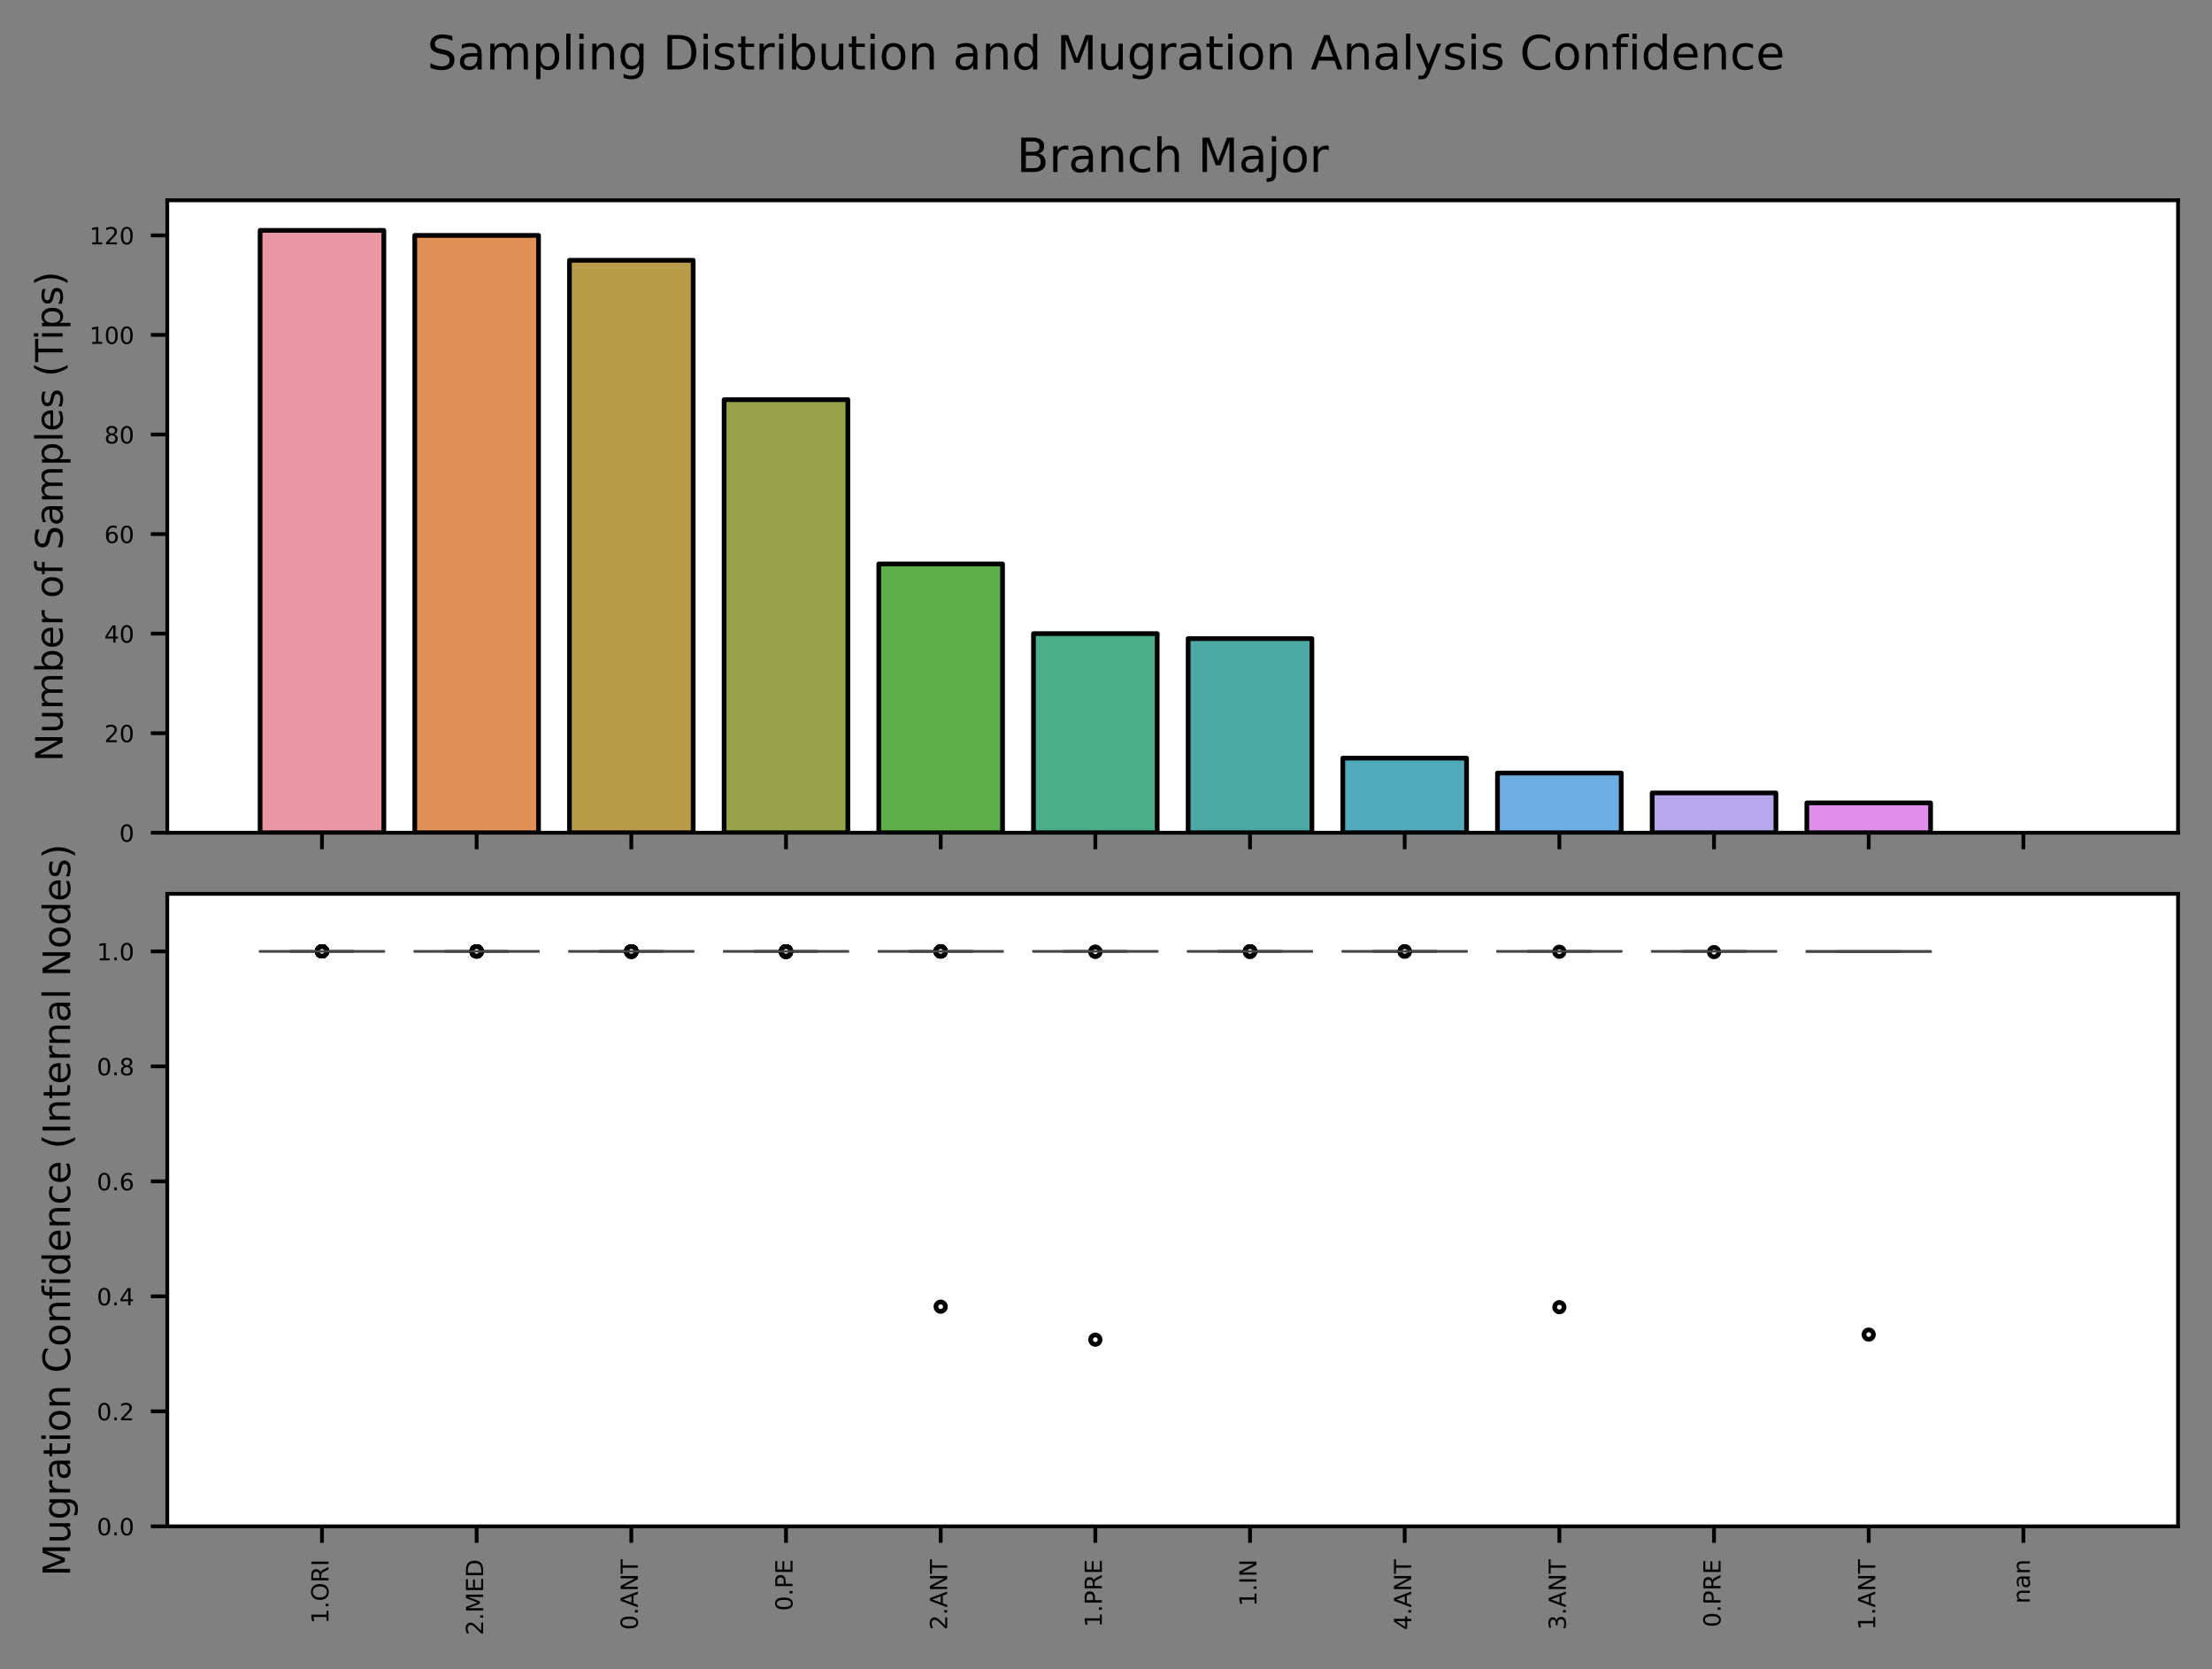 <?xml version="1.0" encoding="utf-8" standalone="no"?>
<!DOCTYPE svg PUBLIC "-//W3C//DTD SVG 1.1//EN"
  "http://www.w3.org/Graphics/SVG/1.1/DTD/svg11.dtd">
<!-- Created with matplotlib (https://matplotlib.org/) -->
<svg height="354pt" version="1.1" viewBox="0 0 469.2 354" width="469.2pt" xmlns="http://www.w3.org/2000/svg" xmlns:xlink="http://www.w3.org/1999/xlink">
 <rect x="0" y="0" width="469.2" height="354" fill="#808080" stroke="none"/>
 <defs>
  <style type="text/css">*{stroke-linecap:butt;stroke-linejoin:round;}</style>
 </defs>
 <g id="figure_1">
  <g id="patch_1">
   <path d="M 0 354
L 469.2 354
L 469.2 0
L 0 0
z
" style="fill:none;"/>
  </g>
  <g id="axes_1">
   <g id="patch_2">
    <path d="M 35.486 176.613
L 462 176.613
L 462 42.478
L 35.486 42.478
z
" style="fill:#ffffff;"/>
   </g>
   <g id="patch_3">
    <path clip-path="url(#pd301f70afb)" d="M 55.171 176.613
L 81.418 176.613
L 81.418 48.865
L 55.171 48.865
z
" style="fill:#ea96a3;stroke:#000000;stroke-linejoin:miter;"/>
   </g>
   <g id="patch_4">
    <path clip-path="url(#pd301f70afb)" d="M 87.98 176.613
L 114.227 176.613
L 114.227 49.921
L 87.98 49.921
z
" style="fill:#e19153;stroke:#000000;stroke-linejoin:miter;"/>
   </g>
   <g id="patch_5">
    <path clip-path="url(#pd301f70afb)" d="M 120.789 176.613
L 147.036 176.613
L 147.036 55.2
L 120.789 55.2
z
" style="fill:#b89c49;stroke:#000000;stroke-linejoin:miter;"/>
   </g>
   <g id="patch_6">
    <path clip-path="url(#pd301f70afb)" d="M 153.598 176.613
L 179.845 176.613
L 179.845 84.761
L 153.598 84.761
z
" style="fill:#98a246;stroke:#000000;stroke-linejoin:miter;"/>
   </g>
   <g id="patch_7">
    <path clip-path="url(#pd301f70afb)" d="M 186.406 176.613
L 212.653 176.613
L 212.653 119.602
L 186.406 119.602
z
" style="fill:#60ae47;stroke:#000000;stroke-linejoin:miter;"/>
   </g>
   <g id="patch_8">
    <path clip-path="url(#pd301f70afb)" d="M 219.215 176.613
L 245.462 176.613
L 245.462 134.383
L 219.215 134.383
z
" style="fill:#4aae8a;stroke:#000000;stroke-linejoin:miter;"/>
   </g>
   <g id="patch_9">
    <path clip-path="url(#pd301f70afb)" d="M 252.024 176.613
L 278.271 176.613
L 278.271 135.438
L 252.024 135.438
z
" style="fill:#4baba4;stroke:#000000;stroke-linejoin:miter;"/>
   </g>
   <g id="patch_10">
    <path clip-path="url(#pd301f70afb)" d="M 284.832 176.613
L 311.079 176.613
L 311.079 160.777
L 284.832 160.777
z
" style="fill:#4fabbc;stroke:#000000;stroke-linejoin:miter;"/>
   </g>
   <g id="patch_11">
    <path clip-path="url(#pd301f70afb)" d="M 317.641 176.613
L 343.888 176.613
L 343.888 163.944
L 317.641 163.944
z
" style="fill:#6daee2;stroke:#000000;stroke-linejoin:miter;"/>
   </g>
   <g id="patch_12">
    <path clip-path="url(#pd301f70afb)" d="M 350.45 176.613
L 376.697 176.613
L 376.697 168.167
L 350.45 168.167
z
" style="fill:#b6a8eb;stroke:#000000;stroke-linejoin:miter;"/>
   </g>
   <g id="patch_13">
    <path clip-path="url(#pd301f70afb)" d="M 383.259 176.613
L 409.506 176.613
L 409.506 170.279
L 383.259 170.279
z
" style="fill:#df8fe7;stroke:#000000;stroke-linejoin:miter;"/>
   </g>
   <g id="patch_14">
    <path clip-path="url(#pd301f70afb)" d="M 0 0
z
" style="fill:#e890c6;stroke:#000000;stroke-linejoin:miter;"/>
   </g>
   <g id="matplotlib.axis_1">
    <g id="xtick_1">
     <g id="line2d_1">
      <defs>
       <path d="M 0 0
L 0 3.5
" id="m37951eb040" style="stroke:#000000;stroke-width:0.8;"/>
      </defs>
      <g>
       <use style="stroke:#000000;stroke-width:0.8;" x="68.295" xlink:href="#m37951eb040" y="176.613"/>
      </g>
     </g>
    </g>
    <g id="xtick_2">
     <g id="line2d_2">
      <g>
       <use style="stroke:#000000;stroke-width:0.8;" x="101.104" xlink:href="#m37951eb040" y="176.613"/>
      </g>
     </g>
    </g>
    <g id="xtick_3">
     <g id="line2d_3">
      <g>
       <use style="stroke:#000000;stroke-width:0.8;" x="133.912" xlink:href="#m37951eb040" y="176.613"/>
      </g>
     </g>
    </g>
    <g id="xtick_4">
     <g id="line2d_4">
      <g>
       <use style="stroke:#000000;stroke-width:0.8;" x="166.721" xlink:href="#m37951eb040" y="176.613"/>
      </g>
     </g>
    </g>
    <g id="xtick_5">
     <g id="line2d_5">
      <g>
       <use style="stroke:#000000;stroke-width:0.8;" x="199.53" xlink:href="#m37951eb040" y="176.613"/>
      </g>
     </g>
    </g>
    <g id="xtick_6">
     <g id="line2d_6">
      <g>
       <use style="stroke:#000000;stroke-width:0.8;" x="232.339" xlink:href="#m37951eb040" y="176.613"/>
      </g>
     </g>
    </g>
    <g id="xtick_7">
     <g id="line2d_7">
      <g>
       <use style="stroke:#000000;stroke-width:0.8;" x="265.147" xlink:href="#m37951eb040" y="176.613"/>
      </g>
     </g>
    </g>
    <g id="xtick_8">
     <g id="line2d_8">
      <g>
       <use style="stroke:#000000;stroke-width:0.8;" x="297.956" xlink:href="#m37951eb040" y="176.613"/>
      </g>
     </g>
    </g>
    <g id="xtick_9">
     <g id="line2d_9">
      <g>
       <use style="stroke:#000000;stroke-width:0.8;" x="330.765" xlink:href="#m37951eb040" y="176.613"/>
      </g>
     </g>
    </g>
    <g id="xtick_10">
     <g id="line2d_10">
      <g>
       <use style="stroke:#000000;stroke-width:0.8;" x="363.573" xlink:href="#m37951eb040" y="176.613"/>
      </g>
     </g>
    </g>
    <g id="xtick_11">
     <g id="line2d_11">
      <g>
       <use style="stroke:#000000;stroke-width:0.8;" x="396.382" xlink:href="#m37951eb040" y="176.613"/>
      </g>
     </g>
    </g>
    <g id="xtick_12">
     <g id="line2d_12">
      <g>
       <use style="stroke:#000000;stroke-width:0.8;" x="429.191" xlink:href="#m37951eb040" y="176.613"/>
      </g>
     </g>
    </g>
   </g>
   <g id="matplotlib.axis_2">
    <g id="ytick_1">
     <g id="line2d_13">
      <defs>
       <path d="M 0 0
L -3.5 0
" id="m7e5ac3a928" style="stroke:#000000;stroke-width:0.8;"/>
      </defs>
      <g>
       <use style="stroke:#000000;stroke-width:0.8;" x="35.486" xlink:href="#m7e5ac3a928" y="176.613"/>
      </g>
     </g>
     <g id="text_1">
      <!-- 0 -->
      <g transform="translate(25.305 178.513)scale(0.05 -0.05)">
       <defs>
        <path d="M 31.781 66.406
Q 24.172 66.406 20.328 58.906
Q 16.5 51.422 16.5 36.375
Q 16.5 21.391 20.328 13.891
Q 24.172 6.391 31.781 6.391
Q 39.453 6.391 43.281 13.891
Q 47.125 21.391 47.125 36.375
Q 47.125 51.422 43.281 58.906
Q 39.453 66.406 31.781 66.406
z
M 31.781 74.219
Q 44.047 74.219 50.516 64.516
Q 56.984 54.828 56.984 36.375
Q 56.984 17.969 50.516 8.266
Q 44.047 -1.422 31.781 -1.422
Q 19.531 -1.422 13.062 8.266
Q 6.594 17.969 6.594 36.375
Q 6.594 54.828 13.062 64.516
Q 19.531 74.219 31.781 74.219
z
" id="DejaVuSans-48"/>
       </defs>
       <use xlink:href="#DejaVuSans-48"/>
      </g>
     </g>
    </g>
    <g id="ytick_2">
     <g id="line2d_14">
      <g>
       <use style="stroke:#000000;stroke-width:0.8;" x="35.486" xlink:href="#m7e5ac3a928" y="155.498"/>
      </g>
     </g>
     <g id="text_2">
      <!-- 20 -->
      <g transform="translate(22.124 157.398)scale(0.05 -0.05)">
       <defs>
        <path d="M 19.188 8.297
L 53.609 8.297
L 53.609 0
L 7.328 0
L 7.328 8.297
Q 12.938 14.109 22.625 23.891
Q 32.328 33.688 34.812 36.531
Q 39.547 41.844 41.422 45.531
Q 43.312 49.219 43.312 52.781
Q 43.312 58.594 39.234 62.25
Q 35.156 65.922 28.609 65.922
Q 23.969 65.922 18.812 64.312
Q 13.672 62.703 7.812 59.422
L 7.812 69.391
Q 13.766 71.781 18.938 73
Q 24.125 74.219 28.422 74.219
Q 39.75 74.219 46.484 68.547
Q 53.219 62.891 53.219 53.422
Q 53.219 48.922 51.531 44.891
Q 49.859 40.875 45.406 35.406
Q 44.188 33.984 37.641 27.219
Q 31.109 20.453 19.188 8.297
z
" id="DejaVuSans-50"/>
       </defs>
       <use xlink:href="#DejaVuSans-50"/>
       <use x="63.623" xlink:href="#DejaVuSans-48"/>
      </g>
     </g>
    </g>
    <g id="ytick_3">
     <g id="line2d_15">
      <g>
       <use style="stroke:#000000;stroke-width:0.8;" x="35.486" xlink:href="#m7e5ac3a928" y="134.383"/>
      </g>
     </g>
     <g id="text_3">
      <!-- 40 -->
      <g transform="translate(22.124 136.282)scale(0.05 -0.05)">
       <defs>
        <path d="M 37.797 64.312
L 12.891 25.391
L 37.797 25.391
z
M 35.203 72.906
L 47.609 72.906
L 47.609 25.391
L 58.016 25.391
L 58.016 17.188
L 47.609 17.188
L 47.609 0
L 37.797 0
L 37.797 17.188
L 4.891 17.188
L 4.891 26.703
z
" id="DejaVuSans-52"/>
       </defs>
       <use xlink:href="#DejaVuSans-52"/>
       <use x="63.623" xlink:href="#DejaVuSans-48"/>
      </g>
     </g>
    </g>
    <g id="ytick_4">
     <g id="line2d_16">
      <g>
       <use style="stroke:#000000;stroke-width:0.8;" x="35.486" xlink:href="#m7e5ac3a928" y="113.267"/>
      </g>
     </g>
     <g id="text_4">
      <!-- 60 -->
      <g transform="translate(22.124 115.167)scale(0.05 -0.05)">
       <defs>
        <path d="M 33.016 40.375
Q 26.375 40.375 22.484 35.828
Q 18.609 31.297 18.609 23.391
Q 18.609 15.531 22.484 10.953
Q 26.375 6.391 33.016 6.391
Q 39.656 6.391 43.531 10.953
Q 47.406 15.531 47.406 23.391
Q 47.406 31.297 43.531 35.828
Q 39.656 40.375 33.016 40.375
z
M 52.594 71.297
L 52.594 62.312
Q 48.875 64.062 45.094 64.984
Q 41.312 65.922 37.594 65.922
Q 27.828 65.922 22.672 59.328
Q 17.531 52.734 16.797 39.406
Q 19.672 43.656 24.016 45.922
Q 28.375 48.188 33.594 48.188
Q 44.578 48.188 50.953 41.516
Q 57.328 34.859 57.328 23.391
Q 57.328 12.156 50.688 5.359
Q 44.047 -1.422 33.016 -1.422
Q 20.359 -1.422 13.672 8.266
Q 6.984 17.969 6.984 36.375
Q 6.984 53.656 15.188 63.938
Q 23.391 74.219 37.203 74.219
Q 40.922 74.219 44.703 73.484
Q 48.484 72.75 52.594 71.297
z
" id="DejaVuSans-54"/>
       </defs>
       <use xlink:href="#DejaVuSans-54"/>
       <use x="63.623" xlink:href="#DejaVuSans-48"/>
      </g>
     </g>
    </g>
    <g id="ytick_5">
     <g id="line2d_17">
      <g>
       <use style="stroke:#000000;stroke-width:0.8;" x="35.486" xlink:href="#m7e5ac3a928" y="92.152"/>
      </g>
     </g>
     <g id="text_5">
      <!-- 80 -->
      <g transform="translate(22.124 94.051)scale(0.05 -0.05)">
       <defs>
        <path d="M 31.781 34.625
Q 24.75 34.625 20.719 30.859
Q 16.703 27.094 16.703 20.516
Q 16.703 13.922 20.719 10.156
Q 24.75 6.391 31.781 6.391
Q 38.812 6.391 42.859 10.172
Q 46.922 13.969 46.922 20.516
Q 46.922 27.094 42.891 30.859
Q 38.875 34.625 31.781 34.625
z
M 21.922 38.812
Q 15.578 40.375 12.031 44.719
Q 8.5 49.078 8.5 55.328
Q 8.5 64.062 14.719 69.141
Q 20.953 74.219 31.781 74.219
Q 42.672 74.219 48.875 69.141
Q 55.078 64.062 55.078 55.328
Q 55.078 49.078 51.531 44.719
Q 48 40.375 41.703 38.812
Q 48.828 37.156 52.797 32.312
Q 56.781 27.484 56.781 20.516
Q 56.781 9.906 50.312 4.234
Q 43.844 -1.422 31.781 -1.422
Q 19.734 -1.422 13.25 4.234
Q 6.781 9.906 6.781 20.516
Q 6.781 27.484 10.781 32.312
Q 14.797 37.156 21.922 38.812
z
M 18.312 54.391
Q 18.312 48.734 21.844 45.562
Q 25.391 42.391 31.781 42.391
Q 38.141 42.391 41.719 45.562
Q 45.312 48.734 45.312 54.391
Q 45.312 60.062 41.719 63.234
Q 38.141 66.406 31.781 66.406
Q 25.391 66.406 21.844 63.234
Q 18.312 60.062 18.312 54.391
z
" id="DejaVuSans-56"/>
       </defs>
       <use xlink:href="#DejaVuSans-56"/>
       <use x="63.623" xlink:href="#DejaVuSans-48"/>
      </g>
     </g>
    </g>
    <g id="ytick_6">
     <g id="line2d_18">
      <g>
       <use style="stroke:#000000;stroke-width:0.8;" x="35.486" xlink:href="#m7e5ac3a928" y="71.036"/>
      </g>
     </g>
     <g id="text_6">
      <!-- 100 -->
      <g transform="translate(18.942 72.936)scale(0.05 -0.05)">
       <defs>
        <path d="M 12.406 8.297
L 28.516 8.297
L 28.516 63.922
L 10.984 60.406
L 10.984 69.391
L 28.422 72.906
L 38.281 72.906
L 38.281 8.297
L 54.391 8.297
L 54.391 0
L 12.406 0
z
" id="DejaVuSans-49"/>
       </defs>
       <use xlink:href="#DejaVuSans-49"/>
       <use x="63.623" xlink:href="#DejaVuSans-48"/>
       <use x="127.246" xlink:href="#DejaVuSans-48"/>
      </g>
     </g>
    </g>
    <g id="ytick_7">
     <g id="line2d_19">
      <g>
       <use style="stroke:#000000;stroke-width:0.8;" x="35.486" xlink:href="#m7e5ac3a928" y="49.921"/>
      </g>
     </g>
     <g id="text_7">
      <!-- 120 -->
      <g transform="translate(18.942 51.82)scale(0.05 -0.05)">
       <use xlink:href="#DejaVuSans-49"/>
       <use x="63.623" xlink:href="#DejaVuSans-50"/>
       <use x="127.246" xlink:href="#DejaVuSans-48"/>
      </g>
     </g>
    </g>
    <g id="text_8">
     <!-- Number of Samples (Tips) -->
     <g transform="translate(13.279 161.54)rotate(-90)scale(0.08 -0.08)">
      <defs>
       <path d="M 9.812 72.906
L 23.094 72.906
L 55.422 11.922
L 55.422 72.906
L 64.984 72.906
L 64.984 0
L 51.703 0
L 19.391 60.984
L 19.391 0
L 9.812 0
z
" id="DejaVuSans-78"/>
       <path d="M 8.5 21.578
L 8.5 54.688
L 17.484 54.688
L 17.484 21.922
Q 17.484 14.156 20.5 10.266
Q 23.531 6.391 29.594 6.391
Q 36.859 6.391 41.078 11.031
Q 45.312 15.672 45.312 23.688
L 45.312 54.688
L 54.297 54.688
L 54.297 0
L 45.312 0
L 45.312 8.406
Q 42.047 3.422 37.719 1
Q 33.406 -1.422 27.688 -1.422
Q 18.266 -1.422 13.375 4.438
Q 8.5 10.297 8.5 21.578
z
M 31.109 56
z
" id="DejaVuSans-117"/>
       <path d="M 52 44.188
Q 55.375 50.25 60.062 53.125
Q 64.75 56 71.094 56
Q 79.641 56 84.281 50.016
Q 88.922 44.047 88.922 33.016
L 88.922 0
L 79.891 0
L 79.891 32.719
Q 79.891 40.578 77.094 44.375
Q 74.312 48.188 68.609 48.188
Q 61.625 48.188 57.562 43.547
Q 53.516 38.922 53.516 30.906
L 53.516 0
L 44.484 0
L 44.484 32.719
Q 44.484 40.625 41.703 44.406
Q 38.922 48.188 33.109 48.188
Q 26.219 48.188 22.156 43.531
Q 18.109 38.875 18.109 30.906
L 18.109 0
L 9.078 0
L 9.078 54.688
L 18.109 54.688
L 18.109 46.188
Q 21.188 51.219 25.484 53.609
Q 29.781 56 35.688 56
Q 41.656 56 45.828 52.969
Q 50 49.953 52 44.188
z
" id="DejaVuSans-109"/>
       <path d="M 48.688 27.297
Q 48.688 37.203 44.609 42.844
Q 40.531 48.484 33.406 48.484
Q 26.266 48.484 22.188 42.844
Q 18.109 37.203 18.109 27.297
Q 18.109 17.391 22.188 11.75
Q 26.266 6.109 33.406 6.109
Q 40.531 6.109 44.609 11.75
Q 48.688 17.391 48.688 27.297
z
M 18.109 46.391
Q 20.953 51.266 25.266 53.625
Q 29.594 56 35.594 56
Q 45.562 56 51.781 48.094
Q 58.016 40.188 58.016 27.297
Q 58.016 14.406 51.781 6.484
Q 45.562 -1.422 35.594 -1.422
Q 29.594 -1.422 25.266 0.953
Q 20.953 3.328 18.109 8.203
L 18.109 0
L 9.078 0
L 9.078 75.984
L 18.109 75.984
z
" id="DejaVuSans-98"/>
       <path d="M 56.203 29.594
L 56.203 25.203
L 14.891 25.203
Q 15.484 15.922 20.484 11.062
Q 25.484 6.203 34.422 6.203
Q 39.594 6.203 44.453 7.469
Q 49.312 8.734 54.109 11.281
L 54.109 2.781
Q 49.266 0.734 44.188 -0.344
Q 39.109 -1.422 33.891 -1.422
Q 20.797 -1.422 13.156 6.188
Q 5.516 13.812 5.516 26.812
Q 5.516 40.234 12.766 48.109
Q 20.016 56 32.328 56
Q 43.359 56 49.781 48.891
Q 56.203 41.797 56.203 29.594
z
M 47.219 32.234
Q 47.125 39.594 43.094 43.984
Q 39.062 48.391 32.422 48.391
Q 24.906 48.391 20.391 44.141
Q 15.875 39.891 15.188 32.172
z
" id="DejaVuSans-101"/>
       <path d="M 41.109 46.297
Q 39.594 47.172 37.812 47.578
Q 36.031 48 33.891 48
Q 26.266 48 22.188 43.047
Q 18.109 38.094 18.109 28.812
L 18.109 0
L 9.078 0
L 9.078 54.688
L 18.109 54.688
L 18.109 46.188
Q 20.953 51.172 25.484 53.578
Q 30.031 56 36.531 56
Q 37.453 56 38.578 55.875
Q 39.703 55.766 41.062 55.516
z
" id="DejaVuSans-114"/>
       <path id="DejaVuSans-32"/>
       <path d="M 30.609 48.391
Q 23.391 48.391 19.188 42.75
Q 14.984 37.109 14.984 27.297
Q 14.984 17.484 19.156 11.844
Q 23.344 6.203 30.609 6.203
Q 37.797 6.203 41.984 11.859
Q 46.188 17.531 46.188 27.297
Q 46.188 37.016 41.984 42.703
Q 37.797 48.391 30.609 48.391
z
M 30.609 56
Q 42.328 56 49.016 48.375
Q 55.719 40.766 55.719 27.297
Q 55.719 13.875 49.016 6.219
Q 42.328 -1.422 30.609 -1.422
Q 18.844 -1.422 12.172 6.219
Q 5.516 13.875 5.516 27.297
Q 5.516 40.766 12.172 48.375
Q 18.844 56 30.609 56
z
" id="DejaVuSans-111"/>
       <path d="M 37.109 75.984
L 37.109 68.5
L 28.516 68.5
Q 23.688 68.5 21.797 66.547
Q 19.922 64.594 19.922 59.516
L 19.922 54.688
L 34.719 54.688
L 34.719 47.703
L 19.922 47.703
L 19.922 0
L 10.891 0
L 10.891 47.703
L 2.297 47.703
L 2.297 54.688
L 10.891 54.688
L 10.891 58.5
Q 10.891 67.625 15.141 71.797
Q 19.391 75.984 28.609 75.984
z
" id="DejaVuSans-102"/>
       <path d="M 53.516 70.516
L 53.516 60.891
Q 47.906 63.578 42.922 64.891
Q 37.938 66.219 33.297 66.219
Q 25.25 66.219 20.875 63.094
Q 16.5 59.969 16.5 54.203
Q 16.5 49.359 19.406 46.891
Q 22.312 44.438 30.422 42.922
L 36.375 41.703
Q 47.406 39.594 52.656 34.297
Q 57.906 29 57.906 20.125
Q 57.906 9.516 50.797 4.047
Q 43.703 -1.422 29.984 -1.422
Q 24.812 -1.422 18.969 -0.25
Q 13.141 0.922 6.891 3.219
L 6.891 13.375
Q 12.891 10.016 18.656 8.297
Q 24.422 6.594 29.984 6.594
Q 38.422 6.594 43.016 9.906
Q 47.609 13.234 47.609 19.391
Q 47.609 24.75 44.312 27.781
Q 41.016 30.812 33.5 32.328
L 27.484 33.5
Q 16.453 35.688 11.516 40.375
Q 6.594 45.062 6.594 53.422
Q 6.594 63.094 13.406 68.656
Q 20.219 74.219 32.172 74.219
Q 37.312 74.219 42.625 73.281
Q 47.953 72.359 53.516 70.516
z
" id="DejaVuSans-83"/>
       <path d="M 34.281 27.484
Q 23.391 27.484 19.188 25
Q 14.984 22.516 14.984 16.5
Q 14.984 11.719 18.141 8.906
Q 21.297 6.109 26.703 6.109
Q 34.188 6.109 38.703 11.406
Q 43.219 16.703 43.219 25.484
L 43.219 27.484
z
M 52.203 31.203
L 52.203 0
L 43.219 0
L 43.219 8.297
Q 40.141 3.328 35.547 0.953
Q 30.953 -1.422 24.312 -1.422
Q 15.922 -1.422 10.953 3.297
Q 6 8.016 6 15.922
Q 6 25.141 12.172 29.828
Q 18.359 34.516 30.609 34.516
L 43.219 34.516
L 43.219 35.406
Q 43.219 41.609 39.141 45
Q 35.062 48.391 27.688 48.391
Q 23 48.391 18.547 47.266
Q 14.109 46.141 10.016 43.891
L 10.016 52.203
Q 14.938 54.109 19.578 55.047
Q 24.219 56 28.609 56
Q 40.484 56 46.344 49.844
Q 52.203 43.703 52.203 31.203
z
" id="DejaVuSans-97"/>
       <path d="M 18.109 8.203
L 18.109 -20.797
L 9.078 -20.797
L 9.078 54.688
L 18.109 54.688
L 18.109 46.391
Q 20.953 51.266 25.266 53.625
Q 29.594 56 35.594 56
Q 45.562 56 51.781 48.094
Q 58.016 40.188 58.016 27.297
Q 58.016 14.406 51.781 6.484
Q 45.562 -1.422 35.594 -1.422
Q 29.594 -1.422 25.266 0.953
Q 20.953 3.328 18.109 8.203
z
M 48.688 27.297
Q 48.688 37.203 44.609 42.844
Q 40.531 48.484 33.406 48.484
Q 26.266 48.484 22.188 42.844
Q 18.109 37.203 18.109 27.297
Q 18.109 17.391 22.188 11.75
Q 26.266 6.109 33.406 6.109
Q 40.531 6.109 44.609 11.75
Q 48.688 17.391 48.688 27.297
z
" id="DejaVuSans-112"/>
       <path d="M 9.422 75.984
L 18.406 75.984
L 18.406 0
L 9.422 0
z
" id="DejaVuSans-108"/>
       <path d="M 44.281 53.078
L 44.281 44.578
Q 40.484 46.531 36.375 47.5
Q 32.281 48.484 27.875 48.484
Q 21.188 48.484 17.844 46.438
Q 14.5 44.391 14.5 40.281
Q 14.5 37.156 16.891 35.375
Q 19.281 33.594 26.516 31.984
L 29.594 31.297
Q 39.156 29.25 43.188 25.516
Q 47.219 21.781 47.219 15.094
Q 47.219 7.469 41.188 3.016
Q 35.156 -1.422 24.609 -1.422
Q 20.219 -1.422 15.453 -0.562
Q 10.688 0.297 5.422 2
L 5.422 11.281
Q 10.406 8.688 15.234 7.391
Q 20.062 6.109 24.812 6.109
Q 31.156 6.109 34.562 8.281
Q 37.984 10.453 37.984 14.406
Q 37.984 18.062 35.516 20.016
Q 33.062 21.969 24.703 23.781
L 21.578 24.516
Q 13.234 26.266 9.516 29.906
Q 5.812 33.547 5.812 39.891
Q 5.812 47.609 11.281 51.797
Q 16.75 56 26.812 56
Q 31.781 56 36.172 55.266
Q 40.578 54.547 44.281 53.078
z
" id="DejaVuSans-115"/>
       <path d="M 31 75.875
Q 24.469 64.656 21.281 53.656
Q 18.109 42.672 18.109 31.391
Q 18.109 20.125 21.312 9.062
Q 24.516 -2 31 -13.188
L 23.188 -13.188
Q 15.875 -1.703 12.234 9.375
Q 8.594 20.453 8.594 31.391
Q 8.594 42.281 12.203 53.312
Q 15.828 64.359 23.188 75.875
z
" id="DejaVuSans-40"/>
       <path d="M -0.297 72.906
L 61.375 72.906
L 61.375 64.594
L 35.5 64.594
L 35.5 0
L 25.594 0
L 25.594 64.594
L -0.297 64.594
z
" id="DejaVuSans-84"/>
       <path d="M 9.422 54.688
L 18.406 54.688
L 18.406 0
L 9.422 0
z
M 9.422 75.984
L 18.406 75.984
L 18.406 64.594
L 9.422 64.594
z
" id="DejaVuSans-105"/>
       <path d="M 8.016 75.875
L 15.828 75.875
Q 23.141 64.359 26.781 53.312
Q 30.422 42.281 30.422 31.391
Q 30.422 20.453 26.781 9.375
Q 23.141 -1.703 15.828 -13.188
L 8.016 -13.188
Q 14.5 -2 17.703 9.062
Q 20.906 20.125 20.906 31.391
Q 20.906 42.672 17.703 53.656
Q 14.5 64.656 8.016 75.875
z
" id="DejaVuSans-41"/>
      </defs>
      <use xlink:href="#DejaVuSans-78"/>
      <use x="74.805" xlink:href="#DejaVuSans-117"/>
      <use x="138.184" xlink:href="#DejaVuSans-109"/>
      <use x="235.596" xlink:href="#DejaVuSans-98"/>
      <use x="299.072" xlink:href="#DejaVuSans-101"/>
      <use x="360.596" xlink:href="#DejaVuSans-114"/>
      <use x="401.709" xlink:href="#DejaVuSans-32"/>
      <use x="433.496" xlink:href="#DejaVuSans-111"/>
      <use x="494.678" xlink:href="#DejaVuSans-102"/>
      <use x="529.883" xlink:href="#DejaVuSans-32"/>
      <use x="561.67" xlink:href="#DejaVuSans-83"/>
      <use x="625.146" xlink:href="#DejaVuSans-97"/>
      <use x="686.426" xlink:href="#DejaVuSans-109"/>
      <use x="783.838" xlink:href="#DejaVuSans-112"/>
      <use x="847.314" xlink:href="#DejaVuSans-108"/>
      <use x="875.098" xlink:href="#DejaVuSans-101"/>
      <use x="936.621" xlink:href="#DejaVuSans-115"/>
      <use x="988.721" xlink:href="#DejaVuSans-32"/>
      <use x="1020.508" xlink:href="#DejaVuSans-40"/>
      <use x="1059.521" xlink:href="#DejaVuSans-84"/>
      <use x="1117.48" xlink:href="#DejaVuSans-105"/>
      <use x="1145.264" xlink:href="#DejaVuSans-112"/>
      <use x="1208.74" xlink:href="#DejaVuSans-115"/>
      <use x="1260.84" xlink:href="#DejaVuSans-41"/>
     </g>
    </g>
   </g>
   <g id="patch_15">
    <path d="M 35.486 176.613
L 35.486 42.478
" style="fill:none;stroke:#000000;stroke-linecap:square;stroke-linejoin:miter;stroke-width:0.8;"/>
   </g>
   <g id="patch_16">
    <path d="M 462 176.613
L 462 42.478
" style="fill:none;stroke:#000000;stroke-linecap:square;stroke-linejoin:miter;stroke-width:0.8;"/>
   </g>
   <g id="patch_17">
    <path d="M 35.486 176.613
L 462 176.613
" style="fill:none;stroke:#000000;stroke-linecap:square;stroke-linejoin:miter;stroke-width:0.8;"/>
   </g>
   <g id="patch_18">
    <path d="M 35.486 42.478
L 462 42.478
" style="fill:none;stroke:#000000;stroke-linecap:square;stroke-linejoin:miter;stroke-width:0.8;"/>
   </g>
   <g id="text_9">
    <!-- Branch Major -->
    <g transform="translate(215.635 36.478)scale(0.1 -0.1)">
     <defs>
      <path d="M 19.672 34.812
L 19.672 8.109
L 35.5 8.109
Q 43.453 8.109 47.281 11.406
Q 51.125 14.703 51.125 21.484
Q 51.125 28.328 47.281 31.562
Q 43.453 34.812 35.5 34.812
z
M 19.672 64.797
L 19.672 42.828
L 34.281 42.828
Q 41.5 42.828 45.031 45.531
Q 48.578 48.25 48.578 53.812
Q 48.578 59.328 45.031 62.062
Q 41.5 64.797 34.281 64.797
z
M 9.812 72.906
L 35.016 72.906
Q 46.297 72.906 52.391 68.219
Q 58.5 63.531 58.5 54.891
Q 58.5 48.188 55.375 44.234
Q 52.25 40.281 46.188 39.312
Q 53.469 37.75 57.5 32.781
Q 61.531 27.828 61.531 20.406
Q 61.531 10.641 54.891 5.312
Q 48.25 0 35.984 0
L 9.812 0
z
" id="DejaVuSans-66"/>
      <path d="M 54.891 33.016
L 54.891 0
L 45.906 0
L 45.906 32.719
Q 45.906 40.484 42.875 44.328
Q 39.844 48.188 33.797 48.188
Q 26.516 48.188 22.312 43.547
Q 18.109 38.922 18.109 30.906
L 18.109 0
L 9.078 0
L 9.078 54.688
L 18.109 54.688
L 18.109 46.188
Q 21.344 51.125 25.703 53.562
Q 30.078 56 35.797 56
Q 45.219 56 50.047 50.172
Q 54.891 44.344 54.891 33.016
z
" id="DejaVuSans-110"/>
      <path d="M 48.781 52.594
L 48.781 44.188
Q 44.969 46.297 41.141 47.344
Q 37.312 48.391 33.406 48.391
Q 24.656 48.391 19.812 42.844
Q 14.984 37.312 14.984 27.297
Q 14.984 17.281 19.812 11.734
Q 24.656 6.203 33.406 6.203
Q 37.312 6.203 41.141 7.25
Q 44.969 8.297 48.781 10.406
L 48.781 2.094
Q 45.016 0.344 40.984 -0.531
Q 36.969 -1.422 32.422 -1.422
Q 20.062 -1.422 12.781 6.344
Q 5.516 14.109 5.516 27.297
Q 5.516 40.672 12.859 48.328
Q 20.219 56 33.016 56
Q 37.156 56 41.109 55.141
Q 45.062 54.297 48.781 52.594
z
" id="DejaVuSans-99"/>
      <path d="M 54.891 33.016
L 54.891 0
L 45.906 0
L 45.906 32.719
Q 45.906 40.484 42.875 44.328
Q 39.844 48.188 33.797 48.188
Q 26.516 48.188 22.312 43.547
Q 18.109 38.922 18.109 30.906
L 18.109 0
L 9.078 0
L 9.078 75.984
L 18.109 75.984
L 18.109 46.188
Q 21.344 51.125 25.703 53.562
Q 30.078 56 35.797 56
Q 45.219 56 50.047 50.172
Q 54.891 44.344 54.891 33.016
z
" id="DejaVuSans-104"/>
      <path d="M 9.812 72.906
L 24.516 72.906
L 43.109 23.297
L 61.812 72.906
L 76.516 72.906
L 76.516 0
L 66.891 0
L 66.891 64.016
L 48.094 14.016
L 38.188 14.016
L 19.391 64.016
L 19.391 0
L 9.812 0
z
" id="DejaVuSans-77"/>
      <path d="M 9.422 54.688
L 18.406 54.688
L 18.406 -0.984
Q 18.406 -11.422 14.422 -16.109
Q 10.453 -20.797 1.609 -20.797
L -1.812 -20.797
L -1.812 -13.188
L 0.594 -13.188
Q 5.719 -13.188 7.562 -10.812
Q 9.422 -8.453 9.422 -0.984
z
M 9.422 75.984
L 18.406 75.984
L 18.406 64.594
L 9.422 64.594
z
" id="DejaVuSans-106"/>
     </defs>
     <use xlink:href="#DejaVuSans-66"/>
     <use x="68.604" xlink:href="#DejaVuSans-114"/>
     <use x="109.717" xlink:href="#DejaVuSans-97"/>
     <use x="170.996" xlink:href="#DejaVuSans-110"/>
     <use x="234.375" xlink:href="#DejaVuSans-99"/>
     <use x="289.355" xlink:href="#DejaVuSans-104"/>
     <use x="352.734" xlink:href="#DejaVuSans-32"/>
     <use x="384.521" xlink:href="#DejaVuSans-77"/>
     <use x="470.801" xlink:href="#DejaVuSans-97"/>
     <use x="532.08" xlink:href="#DejaVuSans-106"/>
     <use x="559.863" xlink:href="#DejaVuSans-111"/>
     <use x="621.045" xlink:href="#DejaVuSans-114"/>
    </g>
   </g>
  </g>
  <g id="axes_2">
   <g id="patch_19">
    <path d="M 35.486 323.706
L 462 323.706
L 462 189.57
L 35.486 189.57
z
" style="fill:#ffffff;"/>
   </g>
   <g id="patch_20">
    <path clip-path="url(#p8aeb2c7139)" d="M 55.171 201.764
L 81.418 201.764
L 81.418 201.764
L 55.171 201.764
L 55.171 201.764
z
" style="fill:#ea96a3;stroke:#464646;stroke-linejoin:miter;stroke-width:0.5;"/>
   </g>
   <g id="patch_21">
    <path clip-path="url(#p8aeb2c7139)" d="M 87.98 201.764
L 114.227 201.764
L 114.227 201.764
L 87.98 201.764
L 87.98 201.764
z
" style="fill:#e19153;stroke:#464646;stroke-linejoin:miter;stroke-width:0.5;"/>
   </g>
   <g id="patch_22">
    <path clip-path="url(#p8aeb2c7139)" d="M 120.789 201.764
L 147.036 201.764
L 147.036 201.764
L 120.789 201.764
L 120.789 201.764
z
" style="fill:#b89c49;stroke:#464646;stroke-linejoin:miter;stroke-width:0.5;"/>
   </g>
   <g id="patch_23">
    <path clip-path="url(#p8aeb2c7139)" d="M 153.598 201.764
L 179.845 201.764
L 179.845 201.764
L 153.598 201.764
L 153.598 201.764
z
" style="fill:#98a246;stroke:#464646;stroke-linejoin:miter;stroke-width:0.5;"/>
   </g>
   <g id="patch_24">
    <path clip-path="url(#p8aeb2c7139)" d="M 186.406 201.764
L 212.653 201.764
L 212.653 201.764
L 186.406 201.764
L 186.406 201.764
z
" style="fill:#60ae47;stroke:#464646;stroke-linejoin:miter;stroke-width:0.5;"/>
   </g>
   <g id="patch_25">
    <path clip-path="url(#p8aeb2c7139)" d="M 219.215 201.764
L 245.462 201.764
L 245.462 201.764
L 219.215 201.764
L 219.215 201.764
z
" style="fill:#4aae8a;stroke:#464646;stroke-linejoin:miter;stroke-width:0.5;"/>
   </g>
   <g id="patch_26">
    <path clip-path="url(#p8aeb2c7139)" d="M 252.024 201.764
L 278.271 201.764
L 278.271 201.764
L 252.024 201.764
L 252.024 201.764
z
" style="fill:#4baba4;stroke:#464646;stroke-linejoin:miter;stroke-width:0.5;"/>
   </g>
   <g id="patch_27">
    <path clip-path="url(#p8aeb2c7139)" d="M 284.832 201.764
L 311.079 201.764
L 311.079 201.764
L 284.832 201.764
L 284.832 201.764
z
" style="fill:#4fabbc;stroke:#464646;stroke-linejoin:miter;stroke-width:0.5;"/>
   </g>
   <g id="patch_28">
    <path clip-path="url(#p8aeb2c7139)" d="M 317.641 201.764
L 343.888 201.764
L 343.888 201.764
L 317.641 201.764
L 317.641 201.764
z
" style="fill:#6daee2;stroke:#464646;stroke-linejoin:miter;stroke-width:0.5;"/>
   </g>
   <g id="patch_29">
    <path clip-path="url(#p8aeb2c7139)" d="M 350.45 201.764
L 376.697 201.764
L 376.697 201.764
L 350.45 201.764
L 350.45 201.764
z
" style="fill:#b6a8eb;stroke:#464646;stroke-linejoin:miter;stroke-width:0.5;"/>
   </g>
   <g id="patch_30">
    <path clip-path="url(#p8aeb2c7139)" d="M 383.259 201.834
L 409.506 201.834
L 409.506 201.764
L 383.259 201.764
L 383.259 201.834
z
" style="fill:#df8fe7;stroke:#464646;stroke-linejoin:miter;stroke-width:0.5;"/>
   </g>
   <g id="matplotlib.axis_3">
    <g id="xtick_13">
     <g id="line2d_20">
      <g>
       <use style="stroke:#000000;stroke-width:0.8;" x="68.295" xlink:href="#m37951eb040" y="323.706"/>
      </g>
     </g>
     <g id="text_10">
      <!-- 1.ORI -->
      <g transform="translate(69.675 344.361)rotate(-90)scale(0.05 -0.05)">
       <defs>
        <path d="M 10.688 12.406
L 21 12.406
L 21 0
L 10.688 0
z
" id="DejaVuSans-46"/>
        <path d="M 39.406 66.219
Q 28.656 66.219 22.328 58.203
Q 16.016 50.203 16.016 36.375
Q 16.016 22.609 22.328 14.594
Q 28.656 6.594 39.406 6.594
Q 50.141 6.594 56.422 14.594
Q 62.703 22.609 62.703 36.375
Q 62.703 50.203 56.422 58.203
Q 50.141 66.219 39.406 66.219
z
M 39.406 74.219
Q 54.734 74.219 63.906 63.938
Q 73.094 53.656 73.094 36.375
Q 73.094 19.141 63.906 8.859
Q 54.734 -1.422 39.406 -1.422
Q 24.031 -1.422 14.812 8.828
Q 5.609 19.094 5.609 36.375
Q 5.609 53.656 14.812 63.938
Q 24.031 74.219 39.406 74.219
z
" id="DejaVuSans-79"/>
        <path d="M 44.391 34.188
Q 47.562 33.109 50.562 29.594
Q 53.562 26.078 56.594 19.922
L 66.609 0
L 56 0
L 46.688 18.703
Q 43.062 26.031 39.672 28.422
Q 36.281 30.812 30.422 30.812
L 19.672 30.812
L 19.672 0
L 9.812 0
L 9.812 72.906
L 32.078 72.906
Q 44.578 72.906 50.734 67.672
Q 56.891 62.453 56.891 51.906
Q 56.891 45.016 53.688 40.469
Q 50.484 35.938 44.391 34.188
z
M 19.672 64.797
L 19.672 38.922
L 32.078 38.922
Q 39.203 38.922 42.844 42.219
Q 46.484 45.516 46.484 51.906
Q 46.484 58.297 42.844 61.547
Q 39.203 64.797 32.078 64.797
z
" id="DejaVuSans-82"/>
        <path d="M 9.812 72.906
L 19.672 72.906
L 19.672 0
L 9.812 0
z
" id="DejaVuSans-73"/>
       </defs>
       <use xlink:href="#DejaVuSans-49"/>
       <use x="63.623" xlink:href="#DejaVuSans-46"/>
       <use x="95.41" xlink:href="#DejaVuSans-79"/>
       <use x="174.121" xlink:href="#DejaVuSans-82"/>
       <use x="243.604" xlink:href="#DejaVuSans-73"/>
      </g>
     </g>
    </g>
    <g id="xtick_14">
     <g id="line2d_21">
      <g>
       <use style="stroke:#000000;stroke-width:0.8;" x="101.104" xlink:href="#m37951eb040" y="323.706"/>
      </g>
     </g>
     <g id="text_11">
      <!-- 2.MED -->
      <g transform="translate(102.483 346.8)rotate(-90)scale(0.05 -0.05)">
       <defs>
        <path d="M 9.812 72.906
L 55.906 72.906
L 55.906 64.594
L 19.672 64.594
L 19.672 43.016
L 54.391 43.016
L 54.391 34.719
L 19.672 34.719
L 19.672 8.297
L 56.781 8.297
L 56.781 0
L 9.812 0
z
" id="DejaVuSans-69"/>
        <path d="M 19.672 64.797
L 19.672 8.109
L 31.594 8.109
Q 46.688 8.109 53.688 14.938
Q 60.688 21.781 60.688 36.531
Q 60.688 51.172 53.688 57.984
Q 46.688 64.797 31.594 64.797
z
M 9.812 72.906
L 30.078 72.906
Q 51.266 72.906 61.172 64.094
Q 71.094 55.281 71.094 36.531
Q 71.094 17.672 61.125 8.828
Q 51.172 0 30.078 0
L 9.812 0
z
" id="DejaVuSans-68"/>
       </defs>
       <use xlink:href="#DejaVuSans-50"/>
       <use x="63.623" xlink:href="#DejaVuSans-46"/>
       <use x="95.41" xlink:href="#DejaVuSans-77"/>
       <use x="181.689" xlink:href="#DejaVuSans-69"/>
       <use x="244.873" xlink:href="#DejaVuSans-68"/>
      </g>
     </g>
    </g>
    <g id="xtick_15">
     <g id="line2d_22">
      <g>
       <use style="stroke:#000000;stroke-width:0.8;" x="133.912" xlink:href="#m37951eb040" y="323.706"/>
      </g>
     </g>
     <g id="text_12">
      <!-- 0.ANT -->
      <g transform="translate(135.292 345.691)rotate(-90)scale(0.05 -0.05)">
       <defs>
        <path d="M 34.188 63.188
L 20.797 26.906
L 47.609 26.906
z
M 28.609 72.906
L 39.797 72.906
L 67.578 0
L 57.328 0
L 50.688 18.703
L 17.828 18.703
L 11.188 0
L 0.781 0
z
" id="DejaVuSans-65"/>
       </defs>
       <use xlink:href="#DejaVuSans-48"/>
       <use x="63.623" xlink:href="#DejaVuSans-46"/>
       <use x="95.41" xlink:href="#DejaVuSans-65"/>
       <use x="163.818" xlink:href="#DejaVuSans-78"/>
       <use x="238.623" xlink:href="#DejaVuSans-84"/>
      </g>
     </g>
    </g>
    <g id="xtick_16">
     <g id="line2d_23">
      <g>
       <use style="stroke:#000000;stroke-width:0.8;" x="166.721" xlink:href="#m37951eb040" y="323.706"/>
      </g>
     </g>
     <g id="text_13">
      <!-- 0.PE -->
      <g transform="translate(168.101 341.65)rotate(-90)scale(0.05 -0.05)">
       <defs>
        <path d="M 19.672 64.797
L 19.672 37.406
L 32.078 37.406
Q 38.969 37.406 42.719 40.969
Q 46.484 44.531 46.484 51.125
Q 46.484 57.672 42.719 61.234
Q 38.969 64.797 32.078 64.797
z
M 9.812 72.906
L 32.078 72.906
Q 44.344 72.906 50.609 67.359
Q 56.891 61.812 56.891 51.125
Q 56.891 40.328 50.609 34.812
Q 44.344 29.297 32.078 29.297
L 19.672 29.297
L 19.672 0
L 9.812 0
z
" id="DejaVuSans-80"/>
       </defs>
       <use xlink:href="#DejaVuSans-48"/>
       <use x="63.623" xlink:href="#DejaVuSans-46"/>
       <use x="95.41" xlink:href="#DejaVuSans-80"/>
       <use x="155.713" xlink:href="#DejaVuSans-69"/>
      </g>
     </g>
    </g>
    <g id="xtick_17">
     <g id="line2d_24">
      <g>
       <use style="stroke:#000000;stroke-width:0.8;" x="199.53" xlink:href="#m37951eb040" y="323.706"/>
      </g>
     </g>
     <g id="text_14">
      <!-- 2.ANT -->
      <g transform="translate(200.91 345.691)rotate(-90)scale(0.05 -0.05)">
       <use xlink:href="#DejaVuSans-50"/>
       <use x="63.623" xlink:href="#DejaVuSans-46"/>
       <use x="95.41" xlink:href="#DejaVuSans-65"/>
       <use x="163.818" xlink:href="#DejaVuSans-78"/>
       <use x="238.623" xlink:href="#DejaVuSans-84"/>
      </g>
     </g>
    </g>
    <g id="xtick_18">
     <g id="line2d_25">
      <g>
       <use style="stroke:#000000;stroke-width:0.8;" x="232.339" xlink:href="#m37951eb040" y="323.706"/>
      </g>
     </g>
     <g id="text_15">
      <!-- 1.PRE -->
      <g transform="translate(233.718 345.125)rotate(-90)scale(0.05 -0.05)">
       <use xlink:href="#DejaVuSans-49"/>
       <use x="63.623" xlink:href="#DejaVuSans-46"/>
       <use x="95.41" xlink:href="#DejaVuSans-80"/>
       <use x="155.713" xlink:href="#DejaVuSans-82"/>
       <use x="225.195" xlink:href="#DejaVuSans-69"/>
      </g>
     </g>
    </g>
    <g id="xtick_19">
     <g id="line2d_26">
      <g>
       <use style="stroke:#000000;stroke-width:0.8;" x="265.147" xlink:href="#m37951eb040" y="323.706"/>
      </g>
     </g>
     <g id="text_16">
      <!-- 1.IN -->
      <g transform="translate(266.527 340.692)rotate(-90)scale(0.05 -0.05)">
       <use xlink:href="#DejaVuSans-49"/>
       <use x="63.623" xlink:href="#DejaVuSans-46"/>
       <use x="95.41" xlink:href="#DejaVuSans-73"/>
       <use x="124.902" xlink:href="#DejaVuSans-78"/>
      </g>
     </g>
    </g>
    <g id="xtick_20">
     <g id="line2d_27">
      <g>
       <use style="stroke:#000000;stroke-width:0.8;" x="297.956" xlink:href="#m37951eb040" y="323.706"/>
      </g>
     </g>
     <g id="text_17">
      <!-- 4.ANT -->
      <g transform="translate(299.336 345.691)rotate(-90)scale(0.05 -0.05)">
       <use xlink:href="#DejaVuSans-52"/>
       <use x="63.623" xlink:href="#DejaVuSans-46"/>
       <use x="95.41" xlink:href="#DejaVuSans-65"/>
       <use x="163.818" xlink:href="#DejaVuSans-78"/>
       <use x="238.623" xlink:href="#DejaVuSans-84"/>
      </g>
     </g>
    </g>
    <g id="xtick_21">
     <g id="line2d_28">
      <g>
       <use style="stroke:#000000;stroke-width:0.8;" x="330.765" xlink:href="#m37951eb040" y="323.706"/>
      </g>
     </g>
     <g id="text_18">
      <!-- 3.ANT -->
      <g transform="translate(332.144 345.691)rotate(-90)scale(0.05 -0.05)">
       <defs>
        <path d="M 40.578 39.312
Q 47.656 37.797 51.625 33
Q 55.609 28.219 55.609 21.188
Q 55.609 10.406 48.188 4.484
Q 40.766 -1.422 27.094 -1.422
Q 22.516 -1.422 17.656 -0.516
Q 12.797 0.391 7.625 2.203
L 7.625 11.719
Q 11.719 9.328 16.594 8.109
Q 21.484 6.891 26.812 6.891
Q 36.078 6.891 40.938 10.547
Q 45.797 14.203 45.797 21.188
Q 45.797 27.641 41.281 31.266
Q 36.766 34.906 28.719 34.906
L 20.219 34.906
L 20.219 43.016
L 29.109 43.016
Q 36.375 43.016 40.234 45.922
Q 44.094 48.828 44.094 54.297
Q 44.094 59.906 40.109 62.906
Q 36.141 65.922 28.719 65.922
Q 24.656 65.922 20.016 65.031
Q 15.375 64.156 9.812 62.312
L 9.812 71.094
Q 15.438 72.656 20.344 73.438
Q 25.25 74.219 29.594 74.219
Q 40.828 74.219 47.359 69.109
Q 53.906 64.016 53.906 55.328
Q 53.906 49.266 50.438 45.094
Q 46.969 40.922 40.578 39.312
z
" id="DejaVuSans-51"/>
       </defs>
       <use xlink:href="#DejaVuSans-51"/>
       <use x="63.623" xlink:href="#DejaVuSans-46"/>
       <use x="95.41" xlink:href="#DejaVuSans-65"/>
       <use x="163.818" xlink:href="#DejaVuSans-78"/>
       <use x="238.623" xlink:href="#DejaVuSans-84"/>
      </g>
     </g>
    </g>
    <g id="xtick_22">
     <g id="line2d_29">
      <g>
       <use style="stroke:#000000;stroke-width:0.8;" x="363.573" xlink:href="#m37951eb040" y="323.706"/>
      </g>
     </g>
     <g id="text_19">
      <!-- 0.PRE -->
      <g transform="translate(364.953 345.125)rotate(-90)scale(0.05 -0.05)">
       <use xlink:href="#DejaVuSans-48"/>
       <use x="63.623" xlink:href="#DejaVuSans-46"/>
       <use x="95.41" xlink:href="#DejaVuSans-80"/>
       <use x="155.713" xlink:href="#DejaVuSans-82"/>
       <use x="225.195" xlink:href="#DejaVuSans-69"/>
      </g>
     </g>
    </g>
    <g id="xtick_23">
     <g id="line2d_30">
      <g>
       <use style="stroke:#000000;stroke-width:0.8;" x="396.382" xlink:href="#m37951eb040" y="323.706"/>
      </g>
     </g>
     <g id="text_20">
      <!-- 1.ANT -->
      <g transform="translate(397.762 345.691)rotate(-90)scale(0.05 -0.05)">
       <use xlink:href="#DejaVuSans-49"/>
       <use x="63.623" xlink:href="#DejaVuSans-46"/>
       <use x="95.41" xlink:href="#DejaVuSans-65"/>
       <use x="163.818" xlink:href="#DejaVuSans-78"/>
       <use x="238.623" xlink:href="#DejaVuSans-84"/>
      </g>
     </g>
    </g>
    <g id="xtick_24">
     <g id="line2d_31">
      <g>
       <use style="stroke:#000000;stroke-width:0.8;" x="429.191" xlink:href="#m37951eb040" y="323.706"/>
      </g>
     </g>
     <g id="text_21">
      <!-- nan -->
      <g transform="translate(430.57 340.107)rotate(-90)scale(0.05 -0.05)">
       <use xlink:href="#DejaVuSans-110"/>
       <use x="63.379" xlink:href="#DejaVuSans-97"/>
       <use x="124.658" xlink:href="#DejaVuSans-110"/>
      </g>
     </g>
    </g>
   </g>
   <g id="matplotlib.axis_4">
    <g id="ytick_8">
     <g id="line2d_32">
      <g>
       <use style="stroke:#000000;stroke-width:0.8;" x="35.486" xlink:href="#m7e5ac3a928" y="323.706"/>
      </g>
     </g>
     <g id="text_22">
      <!-- 0.0 -->
      <g transform="translate(20.535 325.605)scale(0.05 -0.05)">
       <use xlink:href="#DejaVuSans-48"/>
       <use x="63.623" xlink:href="#DejaVuSans-46"/>
       <use x="95.41" xlink:href="#DejaVuSans-48"/>
      </g>
     </g>
    </g>
    <g id="ytick_9">
     <g id="line2d_33">
      <g>
       <use style="stroke:#000000;stroke-width:0.8;" x="35.486" xlink:href="#m7e5ac3a928" y="299.317"/>
      </g>
     </g>
     <g id="text_23">
      <!-- 0.2 -->
      <g transform="translate(20.535 301.217)scale(0.05 -0.05)">
       <use xlink:href="#DejaVuSans-48"/>
       <use x="63.623" xlink:href="#DejaVuSans-46"/>
       <use x="95.41" xlink:href="#DejaVuSans-50"/>
      </g>
     </g>
    </g>
    <g id="ytick_10">
     <g id="line2d_34">
      <g>
       <use style="stroke:#000000;stroke-width:0.8;" x="35.486" xlink:href="#m7e5ac3a928" y="274.929"/>
      </g>
     </g>
     <g id="text_24">
      <!-- 0.4 -->
      <g transform="translate(20.535 276.829)scale(0.05 -0.05)">
       <use xlink:href="#DejaVuSans-48"/>
       <use x="63.623" xlink:href="#DejaVuSans-46"/>
       <use x="95.41" xlink:href="#DejaVuSans-52"/>
      </g>
     </g>
    </g>
    <g id="ytick_11">
     <g id="line2d_35">
      <g>
       <use style="stroke:#000000;stroke-width:0.8;" x="35.486" xlink:href="#m7e5ac3a928" y="250.541"/>
      </g>
     </g>
     <g id="text_25">
      <!-- 0.6 -->
      <g transform="translate(20.535 252.44)scale(0.05 -0.05)">
       <use xlink:href="#DejaVuSans-48"/>
       <use x="63.623" xlink:href="#DejaVuSans-46"/>
       <use x="95.41" xlink:href="#DejaVuSans-54"/>
      </g>
     </g>
    </g>
    <g id="ytick_12">
     <g id="line2d_36">
      <g>
       <use style="stroke:#000000;stroke-width:0.8;" x="35.486" xlink:href="#m7e5ac3a928" y="226.152"/>
      </g>
     </g>
     <g id="text_26">
      <!-- 0.8 -->
      <g transform="translate(20.535 228.052)scale(0.05 -0.05)">
       <use xlink:href="#DejaVuSans-48"/>
       <use x="63.623" xlink:href="#DejaVuSans-46"/>
       <use x="95.41" xlink:href="#DejaVuSans-56"/>
      </g>
     </g>
    </g>
    <g id="ytick_13">
     <g id="line2d_37">
      <g>
       <use style="stroke:#000000;stroke-width:0.8;" x="35.486" xlink:href="#m7e5ac3a928" y="201.764"/>
      </g>
     </g>
     <g id="text_27">
      <!-- 1.0 -->
      <g transform="translate(20.535 203.664)scale(0.05 -0.05)">
       <use xlink:href="#DejaVuSans-49"/>
       <use x="63.623" xlink:href="#DejaVuSans-46"/>
       <use x="95.41" xlink:href="#DejaVuSans-48"/>
      </g>
     </g>
    </g>
    <g id="text_28">
     <!-- Mugration Confidence (Internal Nodes) -->
     <g transform="translate(14.871 334.288)rotate(-90)scale(0.08 -0.08)">
      <defs>
       <path d="M 45.406 27.984
Q 45.406 37.75 41.375 43.109
Q 37.359 48.484 30.078 48.484
Q 22.859 48.484 18.828 43.109
Q 14.797 37.75 14.797 27.984
Q 14.797 18.266 18.828 12.891
Q 22.859 7.516 30.078 7.516
Q 37.359 7.516 41.375 12.891
Q 45.406 18.266 45.406 27.984
z
M 54.391 6.781
Q 54.391 -7.172 48.188 -13.984
Q 42 -20.797 29.203 -20.797
Q 24.469 -20.797 20.266 -20.094
Q 16.062 -19.391 12.109 -17.922
L 12.109 -9.188
Q 16.062 -11.328 19.922 -12.344
Q 23.781 -13.375 27.781 -13.375
Q 36.625 -13.375 41.016 -8.766
Q 45.406 -4.156 45.406 5.172
L 45.406 9.625
Q 42.625 4.781 38.281 2.391
Q 33.938 0 27.875 0
Q 17.828 0 11.672 7.656
Q 5.516 15.328 5.516 27.984
Q 5.516 40.672 11.672 48.328
Q 17.828 56 27.875 56
Q 33.938 56 38.281 53.609
Q 42.625 51.219 45.406 46.391
L 45.406 54.688
L 54.391 54.688
z
" id="DejaVuSans-103"/>
       <path d="M 18.312 70.219
L 18.312 54.688
L 36.812 54.688
L 36.812 47.703
L 18.312 47.703
L 18.312 18.016
Q 18.312 11.328 20.141 9.422
Q 21.969 7.516 27.594 7.516
L 36.812 7.516
L 36.812 0
L 27.594 0
Q 17.188 0 13.234 3.875
Q 9.281 7.766 9.281 18.016
L 9.281 47.703
L 2.688 47.703
L 2.688 54.688
L 9.281 54.688
L 9.281 70.219
z
" id="DejaVuSans-116"/>
       <path d="M 64.406 67.281
L 64.406 56.891
Q 59.422 61.531 53.781 63.812
Q 48.141 66.109 41.797 66.109
Q 29.297 66.109 22.656 58.469
Q 16.016 50.828 16.016 36.375
Q 16.016 21.969 22.656 14.328
Q 29.297 6.688 41.797 6.688
Q 48.141 6.688 53.781 8.984
Q 59.422 11.281 64.406 15.922
L 64.406 5.609
Q 59.234 2.094 53.438 0.328
Q 47.656 -1.422 41.219 -1.422
Q 24.656 -1.422 15.125 8.703
Q 5.609 18.844 5.609 36.375
Q 5.609 53.953 15.125 64.078
Q 24.656 74.219 41.219 74.219
Q 47.75 74.219 53.531 72.484
Q 59.328 70.75 64.406 67.281
z
" id="DejaVuSans-67"/>
       <path d="M 45.406 46.391
L 45.406 75.984
L 54.391 75.984
L 54.391 0
L 45.406 0
L 45.406 8.203
Q 42.578 3.328 38.25 0.953
Q 33.938 -1.422 27.875 -1.422
Q 17.969 -1.422 11.734 6.484
Q 5.516 14.406 5.516 27.297
Q 5.516 40.188 11.734 48.094
Q 17.969 56 27.875 56
Q 33.938 56 38.25 53.625
Q 42.578 51.266 45.406 46.391
z
M 14.797 27.297
Q 14.797 17.391 18.875 11.75
Q 22.953 6.109 30.078 6.109
Q 37.203 6.109 41.297 11.75
Q 45.406 17.391 45.406 27.297
Q 45.406 37.203 41.297 42.844
Q 37.203 48.484 30.078 48.484
Q 22.953 48.484 18.875 42.844
Q 14.797 37.203 14.797 27.297
z
" id="DejaVuSans-100"/>
      </defs>
      <use xlink:href="#DejaVuSans-77"/>
      <use x="86.279" xlink:href="#DejaVuSans-117"/>
      <use x="149.658" xlink:href="#DejaVuSans-103"/>
      <use x="213.135" xlink:href="#DejaVuSans-114"/>
      <use x="254.248" xlink:href="#DejaVuSans-97"/>
      <use x="315.527" xlink:href="#DejaVuSans-116"/>
      <use x="354.736" xlink:href="#DejaVuSans-105"/>
      <use x="382.52" xlink:href="#DejaVuSans-111"/>
      <use x="443.701" xlink:href="#DejaVuSans-110"/>
      <use x="507.08" xlink:href="#DejaVuSans-32"/>
      <use x="538.867" xlink:href="#DejaVuSans-67"/>
      <use x="608.691" xlink:href="#DejaVuSans-111"/>
      <use x="669.873" xlink:href="#DejaVuSans-110"/>
      <use x="733.252" xlink:href="#DejaVuSans-102"/>
      <use x="768.457" xlink:href="#DejaVuSans-105"/>
      <use x="796.24" xlink:href="#DejaVuSans-100"/>
      <use x="859.717" xlink:href="#DejaVuSans-101"/>
      <use x="921.24" xlink:href="#DejaVuSans-110"/>
      <use x="984.619" xlink:href="#DejaVuSans-99"/>
      <use x="1039.6" xlink:href="#DejaVuSans-101"/>
      <use x="1101.123" xlink:href="#DejaVuSans-32"/>
      <use x="1132.91" xlink:href="#DejaVuSans-40"/>
      <use x="1171.924" xlink:href="#DejaVuSans-73"/>
      <use x="1201.416" xlink:href="#DejaVuSans-110"/>
      <use x="1264.795" xlink:href="#DejaVuSans-116"/>
      <use x="1304.004" xlink:href="#DejaVuSans-101"/>
      <use x="1365.527" xlink:href="#DejaVuSans-114"/>
      <use x="1404.891" xlink:href="#DejaVuSans-110"/>
      <use x="1468.27" xlink:href="#DejaVuSans-97"/>
      <use x="1529.549" xlink:href="#DejaVuSans-108"/>
      <use x="1557.332" xlink:href="#DejaVuSans-32"/>
      <use x="1589.119" xlink:href="#DejaVuSans-78"/>
      <use x="1663.924" xlink:href="#DejaVuSans-111"/>
      <use x="1725.105" xlink:href="#DejaVuSans-100"/>
      <use x="1788.582" xlink:href="#DejaVuSans-101"/>
      <use x="1850.105" xlink:href="#DejaVuSans-115"/>
      <use x="1902.205" xlink:href="#DejaVuSans-41"/>
     </g>
    </g>
   </g>
   <g id="line2d_38">
    <path clip-path="url(#p8aeb2c7139)" d="M 68.295 201.764
L 68.295 201.764
" style="fill:none;stroke:#464646;stroke-linecap:square;stroke-width:0.5;"/>
   </g>
   <g id="line2d_39">
    <path clip-path="url(#p8aeb2c7139)" d="M 68.295 201.764
L 68.295 201.764
" style="fill:none;stroke:#464646;stroke-linecap:square;stroke-width:0.5;"/>
   </g>
   <g id="line2d_40">
    <path clip-path="url(#p8aeb2c7139)" d="M 61.733 201.764
L 74.857 201.764
" style="fill:none;stroke:#464646;stroke-linecap:square;stroke-width:0.5;"/>
   </g>
   <g id="line2d_41">
    <path clip-path="url(#p8aeb2c7139)" d="M 61.733 201.764
L 74.857 201.764
" style="fill:none;stroke:#464646;stroke-linecap:square;stroke-width:0.5;"/>
   </g>
   <g id="line2d_42">
    <defs>
     <path d="M 0 1
C 0.265 1 0.52 0.895 0.707 0.707
C 0.895 0.52 1 0.265 1 0
C 1 -0.265 0.895 -0.52 0.707 -0.707
C 0.52 -0.895 0.265 -1 0 -1
C -0.265 -1 -0.52 -0.895 -0.707 -0.707
C -0.895 -0.52 -1 -0.265 -1 0
C -1 0.265 -0.895 0.52 -0.707 0.707
C -0.52 0.895 -0.265 1 0 1
z
" id="m5ec744b2d9" style="stroke:#000000;"/>
    </defs>
    <g clip-path="url(#p8aeb2c7139)">
     <use style="fill:#ffffff;stroke:#000000;" x="68.295" xlink:href="#m5ec744b2d9" y="201.764"/>
     <use style="fill:#ffffff;stroke:#000000;" x="68.295" xlink:href="#m5ec744b2d9" y="201.764"/>
     <use style="fill:#ffffff;stroke:#000000;" x="68.295" xlink:href="#m5ec744b2d9" y="201.764"/>
     <use style="fill:#ffffff;stroke:#000000;" x="68.295" xlink:href="#m5ec744b2d9" y="201.764"/>
     <use style="fill:#ffffff;stroke:#000000;" x="68.295" xlink:href="#m5ec744b2d9" y="201.764"/>
     <use style="fill:#ffffff;stroke:#000000;" x="68.295" xlink:href="#m5ec744b2d9" y="201.764"/>
     <use style="fill:#ffffff;stroke:#000000;" x="68.295" xlink:href="#m5ec744b2d9" y="201.764"/>
     <use style="fill:#ffffff;stroke:#000000;" x="68.295" xlink:href="#m5ec744b2d9" y="201.764"/>
     <use style="fill:#ffffff;stroke:#000000;" x="68.295" xlink:href="#m5ec744b2d9" y="201.764"/>
     <use style="fill:#ffffff;stroke:#000000;" x="68.295" xlink:href="#m5ec744b2d9" y="201.764"/>
     <use style="fill:#ffffff;stroke:#000000;" x="68.295" xlink:href="#m5ec744b2d9" y="201.764"/>
     <use style="fill:#ffffff;stroke:#000000;" x="68.295" xlink:href="#m5ec744b2d9" y="201.764"/>
     <use style="fill:#ffffff;stroke:#000000;" x="68.295" xlink:href="#m5ec744b2d9" y="201.764"/>
     <use style="fill:#ffffff;stroke:#000000;" x="68.295" xlink:href="#m5ec744b2d9" y="201.764"/>
     <use style="fill:#ffffff;stroke:#000000;" x="68.295" xlink:href="#m5ec744b2d9" y="201.764"/>
     <use style="fill:#ffffff;stroke:#000000;" x="68.295" xlink:href="#m5ec744b2d9" y="201.764"/>
     <use style="fill:#ffffff;stroke:#000000;" x="68.295" xlink:href="#m5ec744b2d9" y="201.764"/>
     <use style="fill:#ffffff;stroke:#000000;" x="68.295" xlink:href="#m5ec744b2d9" y="201.764"/>
    </g>
   </g>
   <g id="line2d_43">
    <path clip-path="url(#p8aeb2c7139)" d="M 101.104 201.764
L 101.104 201.764
" style="fill:none;stroke:#464646;stroke-linecap:square;stroke-width:0.5;"/>
   </g>
   <g id="line2d_44">
    <path clip-path="url(#p8aeb2c7139)" d="M 101.104 201.764
L 101.104 201.764
" style="fill:none;stroke:#464646;stroke-linecap:square;stroke-width:0.5;"/>
   </g>
   <g id="line2d_45">
    <path clip-path="url(#p8aeb2c7139)" d="M 94.542 201.764
L 107.665 201.764
" style="fill:none;stroke:#464646;stroke-linecap:square;stroke-width:0.5;"/>
   </g>
   <g id="line2d_46">
    <path clip-path="url(#p8aeb2c7139)" d="M 94.542 201.764
L 107.665 201.764
" style="fill:none;stroke:#464646;stroke-linecap:square;stroke-width:0.5;"/>
   </g>
   <g id="line2d_47">
    <g clip-path="url(#p8aeb2c7139)">
     <use style="fill:#ffffff;stroke:#000000;" x="101.104" xlink:href="#m5ec744b2d9" y="201.854"/>
     <use style="fill:#ffffff;stroke:#000000;" x="101.104" xlink:href="#m5ec744b2d9" y="201.764"/>
     <use style="fill:#ffffff;stroke:#000000;" x="101.104" xlink:href="#m5ec744b2d9" y="201.764"/>
     <use style="fill:#ffffff;stroke:#000000;" x="101.104" xlink:href="#m5ec744b2d9" y="201.764"/>
     <use style="fill:#ffffff;stroke:#000000;" x="101.104" xlink:href="#m5ec744b2d9" y="201.764"/>
     <use style="fill:#ffffff;stroke:#000000;" x="101.104" xlink:href="#m5ec744b2d9" y="201.764"/>
     <use style="fill:#ffffff;stroke:#000000;" x="101.104" xlink:href="#m5ec744b2d9" y="201.764"/>
     <use style="fill:#ffffff;stroke:#000000;" x="101.104" xlink:href="#m5ec744b2d9" y="201.764"/>
     <use style="fill:#ffffff;stroke:#000000;" x="101.104" xlink:href="#m5ec744b2d9" y="201.764"/>
     <use style="fill:#ffffff;stroke:#000000;" x="101.104" xlink:href="#m5ec744b2d9" y="201.764"/>
     <use style="fill:#ffffff;stroke:#000000;" x="101.104" xlink:href="#m5ec744b2d9" y="201.764"/>
     <use style="fill:#ffffff;stroke:#000000;" x="101.104" xlink:href="#m5ec744b2d9" y="201.764"/>
     <use style="fill:#ffffff;stroke:#000000;" x="101.104" xlink:href="#m5ec744b2d9" y="201.764"/>
     <use style="fill:#ffffff;stroke:#000000;" x="101.104" xlink:href="#m5ec744b2d9" y="201.764"/>
     <use style="fill:#ffffff;stroke:#000000;" x="101.104" xlink:href="#m5ec744b2d9" y="201.764"/>
     <use style="fill:#ffffff;stroke:#000000;" x="101.104" xlink:href="#m5ec744b2d9" y="201.764"/>
     <use style="fill:#ffffff;stroke:#000000;" x="101.104" xlink:href="#m5ec744b2d9" y="201.764"/>
     <use style="fill:#ffffff;stroke:#000000;" x="101.104" xlink:href="#m5ec744b2d9" y="201.764"/>
     <use style="fill:#ffffff;stroke:#000000;" x="101.104" xlink:href="#m5ec744b2d9" y="201.764"/>
     <use style="fill:#ffffff;stroke:#000000;" x="101.104" xlink:href="#m5ec744b2d9" y="201.764"/>
     <use style="fill:#ffffff;stroke:#000000;" x="101.104" xlink:href="#m5ec744b2d9" y="201.764"/>
     <use style="fill:#ffffff;stroke:#000000;" x="101.104" xlink:href="#m5ec744b2d9" y="201.764"/>
     <use style="fill:#ffffff;stroke:#000000;" x="101.104" xlink:href="#m5ec744b2d9" y="201.764"/>
     <use style="fill:#ffffff;stroke:#000000;" x="101.104" xlink:href="#m5ec744b2d9" y="201.764"/>
     <use style="fill:#ffffff;stroke:#000000;" x="101.104" xlink:href="#m5ec744b2d9" y="201.764"/>
     <use style="fill:#ffffff;stroke:#000000;" x="101.104" xlink:href="#m5ec744b2d9" y="201.764"/>
     <use style="fill:#ffffff;stroke:#000000;" x="101.104" xlink:href="#m5ec744b2d9" y="201.764"/>
     <use style="fill:#ffffff;stroke:#000000;" x="101.104" xlink:href="#m5ec744b2d9" y="201.764"/>
     <use style="fill:#ffffff;stroke:#000000;" x="101.104" xlink:href="#m5ec744b2d9" y="201.764"/>
     <use style="fill:#ffffff;stroke:#000000;" x="101.104" xlink:href="#m5ec744b2d9" y="201.764"/>
    </g>
   </g>
   <g id="line2d_48">
    <path clip-path="url(#p8aeb2c7139)" d="M 133.912 201.764
L 133.912 201.764
" style="fill:none;stroke:#464646;stroke-linecap:square;stroke-width:0.5;"/>
   </g>
   <g id="line2d_49">
    <path clip-path="url(#p8aeb2c7139)" d="M 133.912 201.764
L 133.912 201.764
" style="fill:none;stroke:#464646;stroke-linecap:square;stroke-width:0.5;"/>
   </g>
   <g id="line2d_50">
    <path clip-path="url(#p8aeb2c7139)" d="M 127.351 201.764
L 140.474 201.764
" style="fill:none;stroke:#464646;stroke-linecap:square;stroke-width:0.5;"/>
   </g>
   <g id="line2d_51">
    <path clip-path="url(#p8aeb2c7139)" d="M 127.351 201.764
L 140.474 201.764
" style="fill:none;stroke:#464646;stroke-linecap:square;stroke-width:0.5;"/>
   </g>
   <g id="line2d_52">
    <g clip-path="url(#p8aeb2c7139)">
     <use style="fill:#ffffff;stroke:#000000;" x="133.912" xlink:href="#m5ec744b2d9" y="201.927"/>
     <use style="fill:#ffffff;stroke:#000000;" x="133.912" xlink:href="#m5ec744b2d9" y="201.764"/>
     <use style="fill:#ffffff;stroke:#000000;" x="133.912" xlink:href="#m5ec744b2d9" y="201.764"/>
     <use style="fill:#ffffff;stroke:#000000;" x="133.912" xlink:href="#m5ec744b2d9" y="201.764"/>
     <use style="fill:#ffffff;stroke:#000000;" x="133.912" xlink:href="#m5ec744b2d9" y="201.764"/>
     <use style="fill:#ffffff;stroke:#000000;" x="133.912" xlink:href="#m5ec744b2d9" y="201.764"/>
     <use style="fill:#ffffff;stroke:#000000;" x="133.912" xlink:href="#m5ec744b2d9" y="201.856"/>
     <use style="fill:#ffffff;stroke:#000000;" x="133.912" xlink:href="#m5ec744b2d9" y="201.764"/>
     <use style="fill:#ffffff;stroke:#000000;" x="133.912" xlink:href="#m5ec744b2d9" y="201.764"/>
     <use style="fill:#ffffff;stroke:#000000;" x="133.912" xlink:href="#m5ec744b2d9" y="201.764"/>
     <use style="fill:#ffffff;stroke:#000000;" x="133.912" xlink:href="#m5ec744b2d9" y="201.764"/>
     <use style="fill:#ffffff;stroke:#000000;" x="133.912" xlink:href="#m5ec744b2d9" y="201.764"/>
     <use style="fill:#ffffff;stroke:#000000;" x="133.912" xlink:href="#m5ec744b2d9" y="201.764"/>
     <use style="fill:#ffffff;stroke:#000000;" x="133.912" xlink:href="#m5ec744b2d9" y="201.764"/>
     <use style="fill:#ffffff;stroke:#000000;" x="133.912" xlink:href="#m5ec744b2d9" y="201.764"/>
     <use style="fill:#ffffff;stroke:#000000;" x="133.912" xlink:href="#m5ec744b2d9" y="201.764"/>
     <use style="fill:#ffffff;stroke:#000000;" x="133.912" xlink:href="#m5ec744b2d9" y="201.764"/>
     <use style="fill:#ffffff;stroke:#000000;" x="133.912" xlink:href="#m5ec744b2d9" y="201.764"/>
     <use style="fill:#ffffff;stroke:#000000;" x="133.912" xlink:href="#m5ec744b2d9" y="201.764"/>
     <use style="fill:#ffffff;stroke:#000000;" x="133.912" xlink:href="#m5ec744b2d9" y="201.764"/>
     <use style="fill:#ffffff;stroke:#000000;" x="133.912" xlink:href="#m5ec744b2d9" y="201.764"/>
     <use style="fill:#ffffff;stroke:#000000;" x="133.912" xlink:href="#m5ec744b2d9" y="201.764"/>
    </g>
   </g>
   <g id="line2d_53">
    <path clip-path="url(#p8aeb2c7139)" d="M 166.721 201.764
L 166.721 201.764
" style="fill:none;stroke:#464646;stroke-linecap:square;stroke-width:0.5;"/>
   </g>
   <g id="line2d_54">
    <path clip-path="url(#p8aeb2c7139)" d="M 166.721 201.764
L 166.721 201.764
" style="fill:none;stroke:#464646;stroke-linecap:square;stroke-width:0.5;"/>
   </g>
   <g id="line2d_55">
    <path clip-path="url(#p8aeb2c7139)" d="M 160.159 201.764
L 173.283 201.764
" style="fill:none;stroke:#464646;stroke-linecap:square;stroke-width:0.5;"/>
   </g>
   <g id="line2d_56">
    <path clip-path="url(#p8aeb2c7139)" d="M 160.159 201.764
L 173.283 201.764
" style="fill:none;stroke:#464646;stroke-linecap:square;stroke-width:0.5;"/>
   </g>
   <g id="line2d_57">
    <g clip-path="url(#p8aeb2c7139)">
     <use style="fill:#ffffff;stroke:#000000;" x="166.721" xlink:href="#m5ec744b2d9" y="201.927"/>
     <use style="fill:#ffffff;stroke:#000000;" x="166.721" xlink:href="#m5ec744b2d9" y="201.764"/>
     <use style="fill:#ffffff;stroke:#000000;" x="166.721" xlink:href="#m5ec744b2d9" y="201.764"/>
     <use style="fill:#ffffff;stroke:#000000;" x="166.721" xlink:href="#m5ec744b2d9" y="201.764"/>
     <use style="fill:#ffffff;stroke:#000000;" x="166.721" xlink:href="#m5ec744b2d9" y="201.925"/>
     <use style="fill:#ffffff;stroke:#000000;" x="166.721" xlink:href="#m5ec744b2d9" y="201.764"/>
     <use style="fill:#ffffff;stroke:#000000;" x="166.721" xlink:href="#m5ec744b2d9" y="201.764"/>
     <use style="fill:#ffffff;stroke:#000000;" x="166.721" xlink:href="#m5ec744b2d9" y="201.764"/>
     <use style="fill:#ffffff;stroke:#000000;" x="166.721" xlink:href="#m5ec744b2d9" y="201.764"/>
     <use style="fill:#ffffff;stroke:#000000;" x="166.721" xlink:href="#m5ec744b2d9" y="201.764"/>
     <use style="fill:#ffffff;stroke:#000000;" x="166.721" xlink:href="#m5ec744b2d9" y="201.764"/>
     <use style="fill:#ffffff;stroke:#000000;" x="166.721" xlink:href="#m5ec744b2d9" y="201.764"/>
     <use style="fill:#ffffff;stroke:#000000;" x="166.721" xlink:href="#m5ec744b2d9" y="201.764"/>
     <use style="fill:#ffffff;stroke:#000000;" x="166.721" xlink:href="#m5ec744b2d9" y="201.764"/>
     <use style="fill:#ffffff;stroke:#000000;" x="166.721" xlink:href="#m5ec744b2d9" y="201.764"/>
     <use style="fill:#ffffff;stroke:#000000;" x="166.721" xlink:href="#m5ec744b2d9" y="201.764"/>
     <use style="fill:#ffffff;stroke:#000000;" x="166.721" xlink:href="#m5ec744b2d9" y="201.764"/>
     <use style="fill:#ffffff;stroke:#000000;" x="166.721" xlink:href="#m5ec744b2d9" y="201.764"/>
     <use style="fill:#ffffff;stroke:#000000;" x="166.721" xlink:href="#m5ec744b2d9" y="201.764"/>
     <use style="fill:#ffffff;stroke:#000000;" x="166.721" xlink:href="#m5ec744b2d9" y="201.764"/>
    </g>
   </g>
   <g id="line2d_58">
    <path clip-path="url(#p8aeb2c7139)" d="M 199.53 201.764
L 199.53 201.764
" style="fill:none;stroke:#464646;stroke-linecap:square;stroke-width:0.5;"/>
   </g>
   <g id="line2d_59">
    <path clip-path="url(#p8aeb2c7139)" d="M 199.53 201.764
L 199.53 201.764
" style="fill:none;stroke:#464646;stroke-linecap:square;stroke-width:0.5;"/>
   </g>
   <g id="line2d_60">
    <path clip-path="url(#p8aeb2c7139)" d="M 192.968 201.764
L 206.092 201.764
" style="fill:none;stroke:#464646;stroke-linecap:square;stroke-width:0.5;"/>
   </g>
   <g id="line2d_61">
    <path clip-path="url(#p8aeb2c7139)" d="M 192.968 201.764
L 206.092 201.764
" style="fill:none;stroke:#464646;stroke-linecap:square;stroke-width:0.5;"/>
   </g>
   <g id="line2d_62">
    <g clip-path="url(#p8aeb2c7139)">
     <use style="fill:#ffffff;stroke:#000000;" x="199.53" xlink:href="#m5ec744b2d9" y="277.12"/>
     <use style="fill:#ffffff;stroke:#000000;" x="199.53" xlink:href="#m5ec744b2d9" y="201.847"/>
     <use style="fill:#ffffff;stroke:#000000;" x="199.53" xlink:href="#m5ec744b2d9" y="201.764"/>
     <use style="fill:#ffffff;stroke:#000000;" x="199.53" xlink:href="#m5ec744b2d9" y="201.764"/>
     <use style="fill:#ffffff;stroke:#000000;" x="199.53" xlink:href="#m5ec744b2d9" y="201.764"/>
     <use style="fill:#ffffff;stroke:#000000;" x="199.53" xlink:href="#m5ec744b2d9" y="201.764"/>
     <use style="fill:#ffffff;stroke:#000000;" x="199.53" xlink:href="#m5ec744b2d9" y="201.764"/>
     <use style="fill:#ffffff;stroke:#000000;" x="199.53" xlink:href="#m5ec744b2d9" y="201.764"/>
     <use style="fill:#ffffff;stroke:#000000;" x="199.53" xlink:href="#m5ec744b2d9" y="201.764"/>
     <use style="fill:#ffffff;stroke:#000000;" x="199.53" xlink:href="#m5ec744b2d9" y="201.764"/>
     <use style="fill:#ffffff;stroke:#000000;" x="199.53" xlink:href="#m5ec744b2d9" y="201.764"/>
     <use style="fill:#ffffff;stroke:#000000;" x="199.53" xlink:href="#m5ec744b2d9" y="201.764"/>
    </g>
   </g>
   <g id="line2d_63">
    <path clip-path="url(#p8aeb2c7139)" d="M 232.339 201.764
L 232.339 201.764
" style="fill:none;stroke:#464646;stroke-linecap:square;stroke-width:0.5;"/>
   </g>
   <g id="line2d_64">
    <path clip-path="url(#p8aeb2c7139)" d="M 232.339 201.764
L 232.339 201.764
" style="fill:none;stroke:#464646;stroke-linecap:square;stroke-width:0.5;"/>
   </g>
   <g id="line2d_65">
    <path clip-path="url(#p8aeb2c7139)" d="M 225.777 201.764
L 238.9 201.764
" style="fill:none;stroke:#464646;stroke-linecap:square;stroke-width:0.5;"/>
   </g>
   <g id="line2d_66">
    <path clip-path="url(#p8aeb2c7139)" d="M 225.777 201.764
L 238.9 201.764
" style="fill:none;stroke:#464646;stroke-linecap:square;stroke-width:0.5;"/>
   </g>
   <g id="line2d_67">
    <g clip-path="url(#p8aeb2c7139)">
     <use style="fill:#ffffff;stroke:#000000;" x="232.339" xlink:href="#m5ec744b2d9" y="284.116"/>
     <use style="fill:#ffffff;stroke:#000000;" x="232.339" xlink:href="#m5ec744b2d9" y="201.85"/>
     <use style="fill:#ffffff;stroke:#000000;" x="232.339" xlink:href="#m5ec744b2d9" y="201.856"/>
    </g>
   </g>
   <g id="line2d_68">
    <path clip-path="url(#p8aeb2c7139)" d="M 265.147 201.764
L 265.147 201.764
" style="fill:none;stroke:#464646;stroke-linecap:square;stroke-width:0.5;"/>
   </g>
   <g id="line2d_69">
    <path clip-path="url(#p8aeb2c7139)" d="M 265.147 201.764
L 265.147 201.764
" style="fill:none;stroke:#464646;stroke-linecap:square;stroke-width:0.5;"/>
   </g>
   <g id="line2d_70">
    <path clip-path="url(#p8aeb2c7139)" d="M 258.585 201.764
L 271.709 201.764
" style="fill:none;stroke:#464646;stroke-linecap:square;stroke-width:0.5;"/>
   </g>
   <g id="line2d_71">
    <path clip-path="url(#p8aeb2c7139)" d="M 258.585 201.764
L 271.709 201.764
" style="fill:none;stroke:#464646;stroke-linecap:square;stroke-width:0.5;"/>
   </g>
   <g id="line2d_72">
    <g clip-path="url(#p8aeb2c7139)">
     <use style="fill:#ffffff;stroke:#000000;" x="265.147" xlink:href="#m5ec744b2d9" y="201.764"/>
     <use style="fill:#ffffff;stroke:#000000;" x="265.147" xlink:href="#m5ec744b2d9" y="201.919"/>
     <use style="fill:#ffffff;stroke:#000000;" x="265.147" xlink:href="#m5ec744b2d9" y="201.764"/>
     <use style="fill:#ffffff;stroke:#000000;" x="265.147" xlink:href="#m5ec744b2d9" y="201.764"/>
     <use style="fill:#ffffff;stroke:#000000;" x="265.147" xlink:href="#m5ec744b2d9" y="201.764"/>
     <use style="fill:#ffffff;stroke:#000000;" x="265.147" xlink:href="#m5ec744b2d9" y="201.764"/>
     <use style="fill:#ffffff;stroke:#000000;" x="265.147" xlink:href="#m5ec744b2d9" y="201.764"/>
     <use style="fill:#ffffff;stroke:#000000;" x="265.147" xlink:href="#m5ec744b2d9" y="201.764"/>
    </g>
   </g>
   <g id="line2d_73">
    <path clip-path="url(#p8aeb2c7139)" d="M 297.956 201.764
L 297.956 201.764
" style="fill:none;stroke:#464646;stroke-linecap:square;stroke-width:0.5;"/>
   </g>
   <g id="line2d_74">
    <path clip-path="url(#p8aeb2c7139)" d="M 297.956 201.764
L 297.956 201.764
" style="fill:none;stroke:#464646;stroke-linecap:square;stroke-width:0.5;"/>
   </g>
   <g id="line2d_75">
    <path clip-path="url(#p8aeb2c7139)" d="M 291.394 201.764
L 304.518 201.764
" style="fill:none;stroke:#464646;stroke-linecap:square;stroke-width:0.5;"/>
   </g>
   <g id="line2d_76">
    <path clip-path="url(#p8aeb2c7139)" d="M 291.394 201.764
L 304.518 201.764
" style="fill:none;stroke:#464646;stroke-linecap:square;stroke-width:0.5;"/>
   </g>
   <g id="line2d_77">
    <g clip-path="url(#p8aeb2c7139)">
     <use style="fill:#ffffff;stroke:#000000;" x="297.956" xlink:href="#m5ec744b2d9" y="201.848"/>
     <use style="fill:#ffffff;stroke:#000000;" x="297.956" xlink:href="#m5ec744b2d9" y="201.764"/>
     <use style="fill:#ffffff;stroke:#000000;" x="297.956" xlink:href="#m5ec744b2d9" y="201.764"/>
     <use style="fill:#ffffff;stroke:#000000;" x="297.956" xlink:href="#m5ec744b2d9" y="201.764"/>
    </g>
   </g>
   <g id="line2d_78">
    <path clip-path="url(#p8aeb2c7139)" d="M 330.765 201.764
L 330.765 201.764
" style="fill:none;stroke:#464646;stroke-linecap:square;stroke-width:0.5;"/>
   </g>
   <g id="line2d_79">
    <path clip-path="url(#p8aeb2c7139)" d="M 330.765 201.764
L 330.765 201.764
" style="fill:none;stroke:#464646;stroke-linecap:square;stroke-width:0.5;"/>
   </g>
   <g id="line2d_80">
    <path clip-path="url(#p8aeb2c7139)" d="M 324.203 201.764
L 337.326 201.764
" style="fill:none;stroke:#464646;stroke-linecap:square;stroke-width:0.5;"/>
   </g>
   <g id="line2d_81">
    <path clip-path="url(#p8aeb2c7139)" d="M 324.203 201.764
L 337.326 201.764
" style="fill:none;stroke:#464646;stroke-linecap:square;stroke-width:0.5;"/>
   </g>
   <g id="line2d_82">
    <g clip-path="url(#p8aeb2c7139)">
     <use style="fill:#ffffff;stroke:#000000;" x="330.765" xlink:href="#m5ec744b2d9" y="277.228"/>
     <use style="fill:#ffffff;stroke:#000000;" x="330.765" xlink:href="#m5ec744b2d9" y="201.848"/>
    </g>
   </g>
   <g id="line2d_83">
    <path clip-path="url(#p8aeb2c7139)" d="M 363.573 201.764
L 363.573 201.764
" style="fill:none;stroke:#464646;stroke-linecap:square;stroke-width:0.5;"/>
   </g>
   <g id="line2d_84">
    <path clip-path="url(#p8aeb2c7139)" d="M 363.573 201.764
L 363.573 201.764
" style="fill:none;stroke:#464646;stroke-linecap:square;stroke-width:0.5;"/>
   </g>
   <g id="line2d_85">
    <path clip-path="url(#p8aeb2c7139)" d="M 357.012 201.764
L 370.135 201.764
" style="fill:none;stroke:#464646;stroke-linecap:square;stroke-width:0.5;"/>
   </g>
   <g id="line2d_86">
    <path clip-path="url(#p8aeb2c7139)" d="M 357.012 201.764
L 370.135 201.764
" style="fill:none;stroke:#464646;stroke-linecap:square;stroke-width:0.5;"/>
   </g>
   <g id="line2d_87">
    <g clip-path="url(#p8aeb2c7139)">
     <use style="fill:#ffffff;stroke:#000000;" x="363.573" xlink:href="#m5ec744b2d9" y="201.919"/>
    </g>
   </g>
   <g id="line2d_88">
    <path clip-path="url(#p8aeb2c7139)" d="M 396.382 201.834
L 396.382 201.858
" style="fill:none;stroke:#464646;stroke-linecap:square;stroke-width:0.5;"/>
   </g>
   <g id="line2d_89">
    <path clip-path="url(#p8aeb2c7139)" d="M 396.382 201.764
L 396.382 201.764
" style="fill:none;stroke:#464646;stroke-linecap:square;stroke-width:0.5;"/>
   </g>
   <g id="line2d_90">
    <path clip-path="url(#p8aeb2c7139)" d="M 389.82 201.858
L 402.944 201.858
" style="fill:none;stroke:#464646;stroke-linecap:square;stroke-width:0.5;"/>
   </g>
   <g id="line2d_91">
    <path clip-path="url(#p8aeb2c7139)" d="M 389.82 201.764
L 402.944 201.764
" style="fill:none;stroke:#464646;stroke-linecap:square;stroke-width:0.5;"/>
   </g>
   <g id="line2d_92">
    <g clip-path="url(#p8aeb2c7139)">
     <use style="fill:#ffffff;stroke:#000000;" x="396.382" xlink:href="#m5ec744b2d9" y="283.04"/>
    </g>
   </g>
   <g id="line2d_93">
    <path clip-path="url(#p8aeb2c7139)" d="M 55.171 201.764
L 81.418 201.764
" style="fill:none;stroke:#464646;stroke-linecap:square;stroke-width:0.5;"/>
   </g>
   <g id="line2d_94">
    <path clip-path="url(#p8aeb2c7139)" d="M 87.98 201.764
L 114.227 201.764
" style="fill:none;stroke:#464646;stroke-linecap:square;stroke-width:0.5;"/>
   </g>
   <g id="line2d_95">
    <path clip-path="url(#p8aeb2c7139)" d="M 120.789 201.764
L 147.036 201.764
" style="fill:none;stroke:#464646;stroke-linecap:square;stroke-width:0.5;"/>
   </g>
   <g id="line2d_96">
    <path clip-path="url(#p8aeb2c7139)" d="M 153.598 201.764
L 179.845 201.764
" style="fill:none;stroke:#464646;stroke-linecap:square;stroke-width:0.5;"/>
   </g>
   <g id="line2d_97">
    <path clip-path="url(#p8aeb2c7139)" d="M 186.406 201.764
L 212.653 201.764
" style="fill:none;stroke:#464646;stroke-linecap:square;stroke-width:0.5;"/>
   </g>
   <g id="line2d_98">
    <path clip-path="url(#p8aeb2c7139)" d="M 219.215 201.764
L 245.462 201.764
" style="fill:none;stroke:#464646;stroke-linecap:square;stroke-width:0.5;"/>
   </g>
   <g id="line2d_99">
    <path clip-path="url(#p8aeb2c7139)" d="M 252.024 201.764
L 278.271 201.764
" style="fill:none;stroke:#464646;stroke-linecap:square;stroke-width:0.5;"/>
   </g>
   <g id="line2d_100">
    <path clip-path="url(#p8aeb2c7139)" d="M 284.832 201.764
L 311.079 201.764
" style="fill:none;stroke:#464646;stroke-linecap:square;stroke-width:0.5;"/>
   </g>
   <g id="line2d_101">
    <path clip-path="url(#p8aeb2c7139)" d="M 317.641 201.764
L 343.888 201.764
" style="fill:none;stroke:#464646;stroke-linecap:square;stroke-width:0.5;"/>
   </g>
   <g id="line2d_102">
    <path clip-path="url(#p8aeb2c7139)" d="M 350.45 201.764
L 376.697 201.764
" style="fill:none;stroke:#464646;stroke-linecap:square;stroke-width:0.5;"/>
   </g>
   <g id="line2d_103">
    <path clip-path="url(#p8aeb2c7139)" d="M 383.259 201.764
L 409.506 201.764
" style="fill:none;stroke:#464646;stroke-linecap:square;stroke-width:0.5;"/>
   </g>
   <g id="patch_31">
    <path d="M 35.486 323.706
L 35.486 189.57
" style="fill:none;stroke:#000000;stroke-linecap:square;stroke-linejoin:miter;stroke-width:0.8;"/>
   </g>
   <g id="patch_32">
    <path d="M 462 323.706
L 462 189.57
" style="fill:none;stroke:#000000;stroke-linecap:square;stroke-linejoin:miter;stroke-width:0.8;"/>
   </g>
   <g id="patch_33">
    <path d="M 35.486 323.706
L 462 323.706
" style="fill:none;stroke:#000000;stroke-linecap:square;stroke-linejoin:miter;stroke-width:0.8;"/>
   </g>
   <g id="patch_34">
    <path d="M 35.486 189.57
L 462 189.57
" style="fill:none;stroke:#000000;stroke-linecap:square;stroke-linejoin:miter;stroke-width:0.8;"/>
   </g>
  </g>
  <g id="text_29">
   <!-- Sampling Distribution and Mugration Analysis Confidence -->
   <g transform="translate(90.607 14.727)scale(0.1 -0.1)">
    <defs>
     <path d="M 32.172 -5.078
Q 28.375 -14.844 24.75 -17.812
Q 21.141 -20.797 15.094 -20.797
L 7.906 -20.797
L 7.906 -13.281
L 13.188 -13.281
Q 16.891 -13.281 18.938 -11.516
Q 21 -9.766 23.484 -3.219
L 25.094 0.875
L 2.984 54.688
L 12.5 54.688
L 29.594 11.922
L 46.688 54.688
L 56.203 54.688
z
" id="DejaVuSans-121"/>
    </defs>
    <use xlink:href="#DejaVuSans-83"/>
    <use x="63.477" xlink:href="#DejaVuSans-97"/>
    <use x="124.756" xlink:href="#DejaVuSans-109"/>
    <use x="222.168" xlink:href="#DejaVuSans-112"/>
    <use x="285.645" xlink:href="#DejaVuSans-108"/>
    <use x="313.428" xlink:href="#DejaVuSans-105"/>
    <use x="341.211" xlink:href="#DejaVuSans-110"/>
    <use x="404.59" xlink:href="#DejaVuSans-103"/>
    <use x="468.066" xlink:href="#DejaVuSans-32"/>
    <use x="499.854" xlink:href="#DejaVuSans-68"/>
    <use x="576.855" xlink:href="#DejaVuSans-105"/>
    <use x="604.639" xlink:href="#DejaVuSans-115"/>
    <use x="656.738" xlink:href="#DejaVuSans-116"/>
    <use x="695.947" xlink:href="#DejaVuSans-114"/>
    <use x="737.061" xlink:href="#DejaVuSans-105"/>
    <use x="764.844" xlink:href="#DejaVuSans-98"/>
    <use x="828.32" xlink:href="#DejaVuSans-117"/>
    <use x="891.699" xlink:href="#DejaVuSans-116"/>
    <use x="930.908" xlink:href="#DejaVuSans-105"/>
    <use x="958.691" xlink:href="#DejaVuSans-111"/>
    <use x="1019.873" xlink:href="#DejaVuSans-110"/>
    <use x="1083.252" xlink:href="#DejaVuSans-32"/>
    <use x="1115.039" xlink:href="#DejaVuSans-97"/>
    <use x="1176.318" xlink:href="#DejaVuSans-110"/>
    <use x="1239.697" xlink:href="#DejaVuSans-100"/>
    <use x="1303.174" xlink:href="#DejaVuSans-32"/>
    <use x="1334.961" xlink:href="#DejaVuSans-77"/>
    <use x="1421.24" xlink:href="#DejaVuSans-117"/>
    <use x="1484.619" xlink:href="#DejaVuSans-103"/>
    <use x="1548.096" xlink:href="#DejaVuSans-114"/>
    <use x="1589.209" xlink:href="#DejaVuSans-97"/>
    <use x="1650.488" xlink:href="#DejaVuSans-116"/>
    <use x="1689.697" xlink:href="#DejaVuSans-105"/>
    <use x="1717.48" xlink:href="#DejaVuSans-111"/>
    <use x="1778.662" xlink:href="#DejaVuSans-110"/>
    <use x="1842.041" xlink:href="#DejaVuSans-32"/>
    <use x="1873.828" xlink:href="#DejaVuSans-65"/>
    <use x="1942.236" xlink:href="#DejaVuSans-110"/>
    <use x="2005.615" xlink:href="#DejaVuSans-97"/>
    <use x="2066.895" xlink:href="#DejaVuSans-108"/>
    <use x="2094.678" xlink:href="#DejaVuSans-121"/>
    <use x="2153.857" xlink:href="#DejaVuSans-115"/>
    <use x="2205.957" xlink:href="#DejaVuSans-105"/>
    <use x="2233.74" xlink:href="#DejaVuSans-115"/>
    <use x="2285.84" xlink:href="#DejaVuSans-32"/>
    <use x="2317.627" xlink:href="#DejaVuSans-67"/>
    <use x="2387.451" xlink:href="#DejaVuSans-111"/>
    <use x="2448.633" xlink:href="#DejaVuSans-110"/>
    <use x="2512.012" xlink:href="#DejaVuSans-102"/>
    <use x="2547.217" xlink:href="#DejaVuSans-105"/>
    <use x="2575" xlink:href="#DejaVuSans-100"/>
    <use x="2638.477" xlink:href="#DejaVuSans-101"/>
    <use x="2700" xlink:href="#DejaVuSans-110"/>
    <use x="2763.379" xlink:href="#DejaVuSans-99"/>
    <use x="2818.359" xlink:href="#DejaVuSans-101"/>
   </g>
  </g>
 </g>
 <defs>
  <clipPath id="pd301f70afb">
   <rect height="134.136" width="426.513" x="35.486" y="42.478"/>
  </clipPath>
  <clipPath id="p8aeb2c7139">
   <rect height="134.136" width="426.513" x="35.486" y="189.57"/>
  </clipPath>
 </defs>
</svg>
